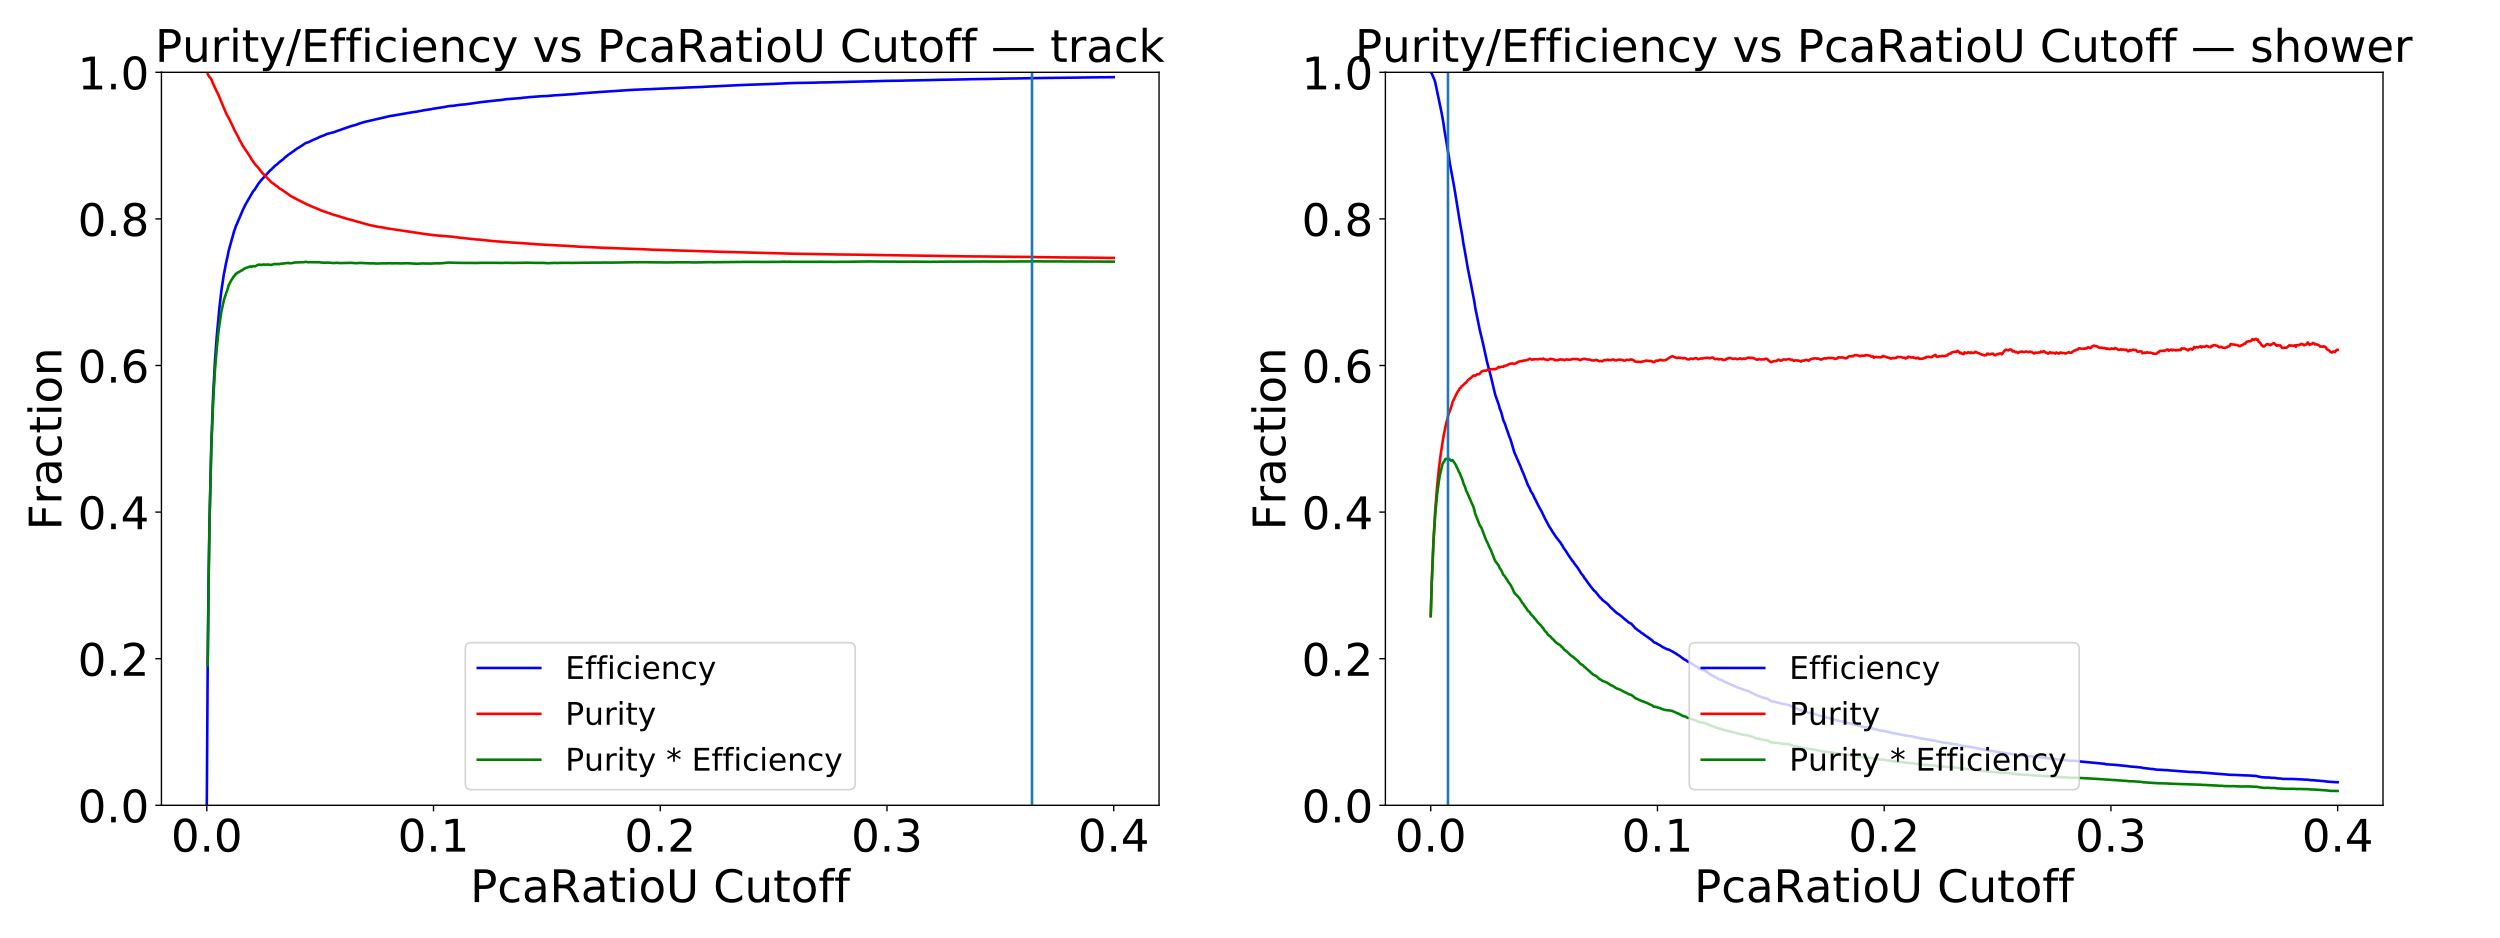 <?xml version="1.0" encoding="utf-8" standalone="no"?>
<!DOCTYPE svg PUBLIC "-//W3C//DTD SVG 1.1//EN"
  "http://www.w3.org/Graphics/SVG/1.1/DTD/svg11.dtd">
<!-- Created with matplotlib (https://matplotlib.org/) -->
<svg height="540pt" version="1.1" viewBox="0 0 1440 540" width="1440pt" xmlns="http://www.w3.org/2000/svg" xmlns:xlink="http://www.w3.org/1999/xlink">
 <defs>
  <style type="text/css">
*{stroke-linecap:butt;stroke-linejoin:round;}
  </style>
 </defs>
 <g id="figure_1">
  <g id="patch_1">
   <path d="M 0 540 
L 1440 540 
L 1440 0 
L 0 0 
z
" style="fill:#ffffff;"/>
  </g>
  <g id="axes_1">
   <g id="patch_2">
    <path d="M 92.99 463.84 
L 667.614 463.84 
L 667.614 41.64 
L 92.99 41.64 
z
" style="fill:#ffffff;"/>
   </g>
   <g id="matplotlib.axis_1">
    <g id="xtick_1">
     <g id="line2d_1">
      <defs>
       <path d="M 0 0 
L 0 3.5 
" id="m62afe52750" style="stroke:#000000;stroke-width:0.8;"/>
      </defs>
      <g>
       <use style="stroke:#000000;stroke-width:0.8;" x="119.109" xlink:href="#m62afe52750" y="463.84"/>
      </g>
     </g>
     <g id="text_1">
      <!-- 0.0 -->
      <defs>
       <path d="M 31.781 66.406 
Q 24.172 66.406 20.328 58.906 
Q 16.5 51.422 16.5 36.375 
Q 16.5 21.391 20.328 13.891 
Q 24.172 6.391 31.781 6.391 
Q 39.453 6.391 43.281 13.891 
Q 47.125 21.391 47.125 36.375 
Q 47.125 51.422 43.281 58.906 
Q 39.453 66.406 31.781 66.406 
z
M 31.781 74.219 
Q 44.047 74.219 50.516 64.516 
Q 56.984 54.828 56.984 36.375 
Q 56.984 17.969 50.516 8.266 
Q 44.047 -1.422 31.781 -1.422 
Q 19.531 -1.422 13.062 8.266 
Q 6.594 17.969 6.594 36.375 
Q 6.594 54.828 13.062 64.516 
Q 19.531 74.219 31.781 74.219 
z
" id="DejaVuSans-48"/>
       <path d="M 10.688 12.406 
L 21 12.406 
L 21 0 
L 10.688 0 
z
" id="DejaVuSans-46"/>
      </defs>
      <g transform="translate(98.499 490.535)scale(0.259 -0.259)">
       <use xlink:href="#DejaVuSans-48"/>
       <use x="63.623" xlink:href="#DejaVuSans-46"/>
       <use x="95.41" xlink:href="#DejaVuSans-48"/>
      </g>
     </g>
    </g>
    <g id="xtick_2">
     <g id="line2d_2">
      <g>
       <use style="stroke:#000000;stroke-width:0.8;" x="249.706" xlink:href="#m62afe52750" y="463.84"/>
      </g>
     </g>
     <g id="text_2">
      <!-- 0.1 -->
      <defs>
       <path d="M 12.406 8.297 
L 28.516 8.297 
L 28.516 63.922 
L 10.984 60.406 
L 10.984 69.391 
L 28.422 72.906 
L 38.281 72.906 
L 38.281 8.297 
L 54.391 8.297 
L 54.391 0 
L 12.406 0 
z
" id="DejaVuSans-49"/>
      </defs>
      <g transform="translate(229.095 490.535)scale(0.259 -0.259)">
       <use xlink:href="#DejaVuSans-48"/>
       <use x="63.623" xlink:href="#DejaVuSans-46"/>
       <use x="95.41" xlink:href="#DejaVuSans-49"/>
      </g>
     </g>
    </g>
    <g id="xtick_3">
     <g id="line2d_3">
      <g>
       <use style="stroke:#000000;stroke-width:0.8;" x="380.302" xlink:href="#m62afe52750" y="463.84"/>
      </g>
     </g>
     <g id="text_3">
      <!-- 0.2 -->
      <defs>
       <path d="M 19.188 8.297 
L 53.609 8.297 
L 53.609 0 
L 7.328 0 
L 7.328 8.297 
Q 12.938 14.109 22.625 23.891 
Q 32.328 33.688 34.812 36.531 
Q 39.547 41.844 41.422 45.531 
Q 43.312 49.219 43.312 52.781 
Q 43.312 58.594 39.234 62.25 
Q 35.156 65.922 28.609 65.922 
Q 23.969 65.922 18.812 64.312 
Q 13.672 62.703 7.812 59.422 
L 7.812 69.391 
Q 13.766 71.781 18.938 73 
Q 24.125 74.219 28.422 74.219 
Q 39.75 74.219 46.484 68.547 
Q 53.219 62.891 53.219 53.422 
Q 53.219 48.922 51.531 44.891 
Q 49.859 40.875 45.406 35.406 
Q 44.188 33.984 37.641 27.219 
Q 31.109 20.453 19.188 8.297 
z
" id="DejaVuSans-50"/>
      </defs>
      <g transform="translate(359.691 490.535)scale(0.259 -0.259)">
       <use xlink:href="#DejaVuSans-48"/>
       <use x="63.623" xlink:href="#DejaVuSans-46"/>
       <use x="95.41" xlink:href="#DejaVuSans-50"/>
      </g>
     </g>
    </g>
    <g id="xtick_4">
     <g id="line2d_4">
      <g>
       <use style="stroke:#000000;stroke-width:0.8;" x="510.898" xlink:href="#m62afe52750" y="463.84"/>
      </g>
     </g>
     <g id="text_4">
      <!-- 0.3 -->
      <defs>
       <path d="M 40.578 39.312 
Q 47.656 37.797 51.625 33 
Q 55.609 28.219 55.609 21.188 
Q 55.609 10.406 48.188 4.484 
Q 40.766 -1.422 27.094 -1.422 
Q 22.516 -1.422 17.656 -0.516 
Q 12.797 0.391 7.625 2.203 
L 7.625 11.719 
Q 11.719 9.328 16.594 8.109 
Q 21.484 6.891 26.812 6.891 
Q 36.078 6.891 40.938 10.547 
Q 45.797 14.203 45.797 21.188 
Q 45.797 27.641 41.281 31.266 
Q 36.766 34.906 28.719 34.906 
L 20.219 34.906 
L 20.219 43.016 
L 29.109 43.016 
Q 36.375 43.016 40.234 45.922 
Q 44.094 48.828 44.094 54.297 
Q 44.094 59.906 40.109 62.906 
Q 36.141 65.922 28.719 65.922 
Q 24.656 65.922 20.016 65.031 
Q 15.375 64.156 9.812 62.312 
L 9.812 71.094 
Q 15.438 72.656 20.344 73.438 
Q 25.25 74.219 29.594 74.219 
Q 40.828 74.219 47.359 69.109 
Q 53.906 64.016 53.906 55.328 
Q 53.906 49.266 50.438 45.094 
Q 46.969 40.922 40.578 39.312 
z
" id="DejaVuSans-51"/>
      </defs>
      <g transform="translate(490.288 490.535)scale(0.259 -0.259)">
       <use xlink:href="#DejaVuSans-48"/>
       <use x="63.623" xlink:href="#DejaVuSans-46"/>
       <use x="95.41" xlink:href="#DejaVuSans-51"/>
      </g>
     </g>
    </g>
    <g id="xtick_5">
     <g id="line2d_5">
      <g>
       <use style="stroke:#000000;stroke-width:0.8;" x="641.495" xlink:href="#m62afe52750" y="463.84"/>
      </g>
     </g>
     <g id="text_5">
      <!-- 0.4 -->
      <defs>
       <path d="M 37.797 64.312 
L 12.891 25.391 
L 37.797 25.391 
z
M 35.203 72.906 
L 47.609 72.906 
L 47.609 25.391 
L 58.016 25.391 
L 58.016 17.188 
L 47.609 17.188 
L 47.609 0 
L 37.797 0 
L 37.797 17.188 
L 4.891 17.188 
L 4.891 26.703 
z
" id="DejaVuSans-52"/>
      </defs>
      <g transform="translate(620.884 490.535)scale(0.259 -0.259)">
       <use xlink:href="#DejaVuSans-48"/>
       <use x="63.623" xlink:href="#DejaVuSans-46"/>
       <use x="95.41" xlink:href="#DejaVuSans-52"/>
      </g>
     </g>
    </g>
    <g id="text_6">
     <!-- PcaRatioU Cutoff -->
     <defs>
      <path d="M 19.672 64.797 
L 19.672 37.406 
L 32.078 37.406 
Q 38.969 37.406 42.719 40.969 
Q 46.484 44.531 46.484 51.125 
Q 46.484 57.672 42.719 61.234 
Q 38.969 64.797 32.078 64.797 
z
M 9.812 72.906 
L 32.078 72.906 
Q 44.344 72.906 50.609 67.359 
Q 56.891 61.812 56.891 51.125 
Q 56.891 40.328 50.609 34.812 
Q 44.344 29.297 32.078 29.297 
L 19.672 29.297 
L 19.672 0 
L 9.812 0 
z
" id="DejaVuSans-80"/>
      <path d="M 48.781 52.594 
L 48.781 44.188 
Q 44.969 46.297 41.141 47.344 
Q 37.312 48.391 33.406 48.391 
Q 24.656 48.391 19.812 42.844 
Q 14.984 37.312 14.984 27.297 
Q 14.984 17.281 19.812 11.734 
Q 24.656 6.203 33.406 6.203 
Q 37.312 6.203 41.141 7.25 
Q 44.969 8.297 48.781 10.406 
L 48.781 2.094 
Q 45.016 0.344 40.984 -0.531 
Q 36.969 -1.422 32.422 -1.422 
Q 20.062 -1.422 12.781 6.344 
Q 5.516 14.109 5.516 27.297 
Q 5.516 40.672 12.859 48.328 
Q 20.219 56 33.016 56 
Q 37.156 56 41.109 55.141 
Q 45.062 54.297 48.781 52.594 
z
" id="DejaVuSans-99"/>
      <path d="M 34.281 27.484 
Q 23.391 27.484 19.188 25 
Q 14.984 22.516 14.984 16.5 
Q 14.984 11.719 18.141 8.906 
Q 21.297 6.109 26.703 6.109 
Q 34.188 6.109 38.703 11.406 
Q 43.219 16.703 43.219 25.484 
L 43.219 27.484 
z
M 52.203 31.203 
L 52.203 0 
L 43.219 0 
L 43.219 8.297 
Q 40.141 3.328 35.547 0.953 
Q 30.953 -1.422 24.312 -1.422 
Q 15.922 -1.422 10.953 3.297 
Q 6 8.016 6 15.922 
Q 6 25.141 12.172 29.828 
Q 18.359 34.516 30.609 34.516 
L 43.219 34.516 
L 43.219 35.406 
Q 43.219 41.609 39.141 45 
Q 35.062 48.391 27.688 48.391 
Q 23 48.391 18.547 47.266 
Q 14.109 46.141 10.016 43.891 
L 10.016 52.203 
Q 14.938 54.109 19.578 55.047 
Q 24.219 56 28.609 56 
Q 40.484 56 46.344 49.844 
Q 52.203 43.703 52.203 31.203 
z
" id="DejaVuSans-97"/>
      <path d="M 44.391 34.188 
Q 47.562 33.109 50.562 29.594 
Q 53.562 26.078 56.594 19.922 
L 66.609 0 
L 56 0 
L 46.688 18.703 
Q 43.062 26.031 39.672 28.422 
Q 36.281 30.812 30.422 30.812 
L 19.672 30.812 
L 19.672 0 
L 9.812 0 
L 9.812 72.906 
L 32.078 72.906 
Q 44.578 72.906 50.734 67.672 
Q 56.891 62.453 56.891 51.906 
Q 56.891 45.016 53.688 40.469 
Q 50.484 35.938 44.391 34.188 
z
M 19.672 64.797 
L 19.672 38.922 
L 32.078 38.922 
Q 39.203 38.922 42.844 42.219 
Q 46.484 45.516 46.484 51.906 
Q 46.484 58.297 42.844 61.547 
Q 39.203 64.797 32.078 64.797 
z
" id="DejaVuSans-82"/>
      <path d="M 18.312 70.219 
L 18.312 54.688 
L 36.812 54.688 
L 36.812 47.703 
L 18.312 47.703 
L 18.312 18.016 
Q 18.312 11.328 20.141 9.422 
Q 21.969 7.516 27.594 7.516 
L 36.812 7.516 
L 36.812 0 
L 27.594 0 
Q 17.188 0 13.234 3.875 
Q 9.281 7.766 9.281 18.016 
L 9.281 47.703 
L 2.688 47.703 
L 2.688 54.688 
L 9.281 54.688 
L 9.281 70.219 
z
" id="DejaVuSans-116"/>
      <path d="M 9.422 54.688 
L 18.406 54.688 
L 18.406 0 
L 9.422 0 
z
M 9.422 75.984 
L 18.406 75.984 
L 18.406 64.594 
L 9.422 64.594 
z
" id="DejaVuSans-105"/>
      <path d="M 30.609 48.391 
Q 23.391 48.391 19.188 42.75 
Q 14.984 37.109 14.984 27.297 
Q 14.984 17.484 19.156 11.844 
Q 23.344 6.203 30.609 6.203 
Q 37.797 6.203 41.984 11.859 
Q 46.188 17.531 46.188 27.297 
Q 46.188 37.016 41.984 42.703 
Q 37.797 48.391 30.609 48.391 
z
M 30.609 56 
Q 42.328 56 49.016 48.375 
Q 55.719 40.766 55.719 27.297 
Q 55.719 13.875 49.016 6.219 
Q 42.328 -1.422 30.609 -1.422 
Q 18.844 -1.422 12.172 6.219 
Q 5.516 13.875 5.516 27.297 
Q 5.516 40.766 12.172 48.375 
Q 18.844 56 30.609 56 
z
" id="DejaVuSans-111"/>
      <path d="M 8.688 72.906 
L 18.609 72.906 
L 18.609 28.609 
Q 18.609 16.891 22.844 11.734 
Q 27.094 6.594 36.625 6.594 
Q 46.094 6.594 50.344 11.734 
Q 54.594 16.891 54.594 28.609 
L 54.594 72.906 
L 64.5 72.906 
L 64.5 27.391 
Q 64.5 13.141 57.438 5.859 
Q 50.391 -1.422 36.625 -1.422 
Q 22.797 -1.422 15.734 5.859 
Q 8.688 13.141 8.688 27.391 
z
" id="DejaVuSans-85"/>
      <path id="DejaVuSans-32"/>
      <path d="M 64.406 67.281 
L 64.406 56.891 
Q 59.422 61.531 53.781 63.812 
Q 48.141 66.109 41.797 66.109 
Q 29.297 66.109 22.656 58.469 
Q 16.016 50.828 16.016 36.375 
Q 16.016 21.969 22.656 14.328 
Q 29.297 6.688 41.797 6.688 
Q 48.141 6.688 53.781 8.984 
Q 59.422 11.281 64.406 15.922 
L 64.406 5.609 
Q 59.234 2.094 53.438 0.328 
Q 47.656 -1.422 41.219 -1.422 
Q 24.656 -1.422 15.125 8.703 
Q 5.609 18.844 5.609 36.375 
Q 5.609 53.953 15.125 64.078 
Q 24.656 74.219 41.219 74.219 
Q 47.75 74.219 53.531 72.484 
Q 59.328 70.75 64.406 67.281 
z
" id="DejaVuSans-67"/>
      <path d="M 8.5 21.578 
L 8.5 54.688 
L 17.484 54.688 
L 17.484 21.922 
Q 17.484 14.156 20.5 10.266 
Q 23.531 6.391 29.594 6.391 
Q 36.859 6.391 41.078 11.031 
Q 45.312 15.672 45.312 23.688 
L 45.312 54.688 
L 54.297 54.688 
L 54.297 0 
L 45.312 0 
L 45.312 8.406 
Q 42.047 3.422 37.719 1 
Q 33.406 -1.422 27.688 -1.422 
Q 18.266 -1.422 13.375 4.438 
Q 8.5 10.297 8.5 21.578 
z
M 31.109 56 
z
" id="DejaVuSans-117"/>
      <path d="M 37.109 75.984 
L 37.109 68.5 
L 28.516 68.5 
Q 23.688 68.5 21.797 66.547 
Q 19.922 64.594 19.922 59.516 
L 19.922 54.688 
L 34.719 54.688 
L 34.719 47.703 
L 19.922 47.703 
L 19.922 0 
L 10.891 0 
L 10.891 47.703 
L 2.297 47.703 
L 2.297 54.688 
L 10.891 54.688 
L 10.891 58.5 
Q 10.891 67.625 15.141 71.797 
Q 19.391 75.984 28.609 75.984 
z
" id="DejaVuSans-102"/>
     </defs>
     <g transform="translate(270.863 519.621)scale(0.259 -0.259)">
      <use xlink:href="#DejaVuSans-80"/>
      <use x="60.303" xlink:href="#DejaVuSans-99"/>
      <use x="115.283" xlink:href="#DejaVuSans-97"/>
      <use x="176.562" xlink:href="#DejaVuSans-82"/>
      <use x="246.014" xlink:href="#DejaVuSans-97"/>
      <use x="307.293" xlink:href="#DejaVuSans-116"/>
      <use x="346.502" xlink:href="#DejaVuSans-105"/>
      <use x="374.285" xlink:href="#DejaVuSans-111"/>
      <use x="435.467" xlink:href="#DejaVuSans-85"/>
      <use x="508.66" xlink:href="#DejaVuSans-32"/>
      <use x="540.447" xlink:href="#DejaVuSans-67"/>
      <use x="610.271" xlink:href="#DejaVuSans-117"/>
      <use x="673.65" xlink:href="#DejaVuSans-116"/>
      <use x="712.859" xlink:href="#DejaVuSans-111"/>
      <use x="774.041" xlink:href="#DejaVuSans-102"/>
      <use x="809.246" xlink:href="#DejaVuSans-102"/>
     </g>
    </g>
   </g>
   <g id="matplotlib.axis_2">
    <g id="ytick_1">
     <g id="line2d_6">
      <defs>
       <path d="M 0 0 
L -3.5 0 
" id="m0d9147f4b7" style="stroke:#000000;stroke-width:0.8;"/>
      </defs>
      <g>
       <use style="stroke:#000000;stroke-width:0.8;" x="92.99" xlink:href="#m0d9147f4b7" y="463.84"/>
      </g>
     </g>
     <g id="text_7">
      <!-- 0.0 -->
      <g transform="translate(44.769 473.688)scale(0.259 -0.259)">
       <use xlink:href="#DejaVuSans-48"/>
       <use x="63.623" xlink:href="#DejaVuSans-46"/>
       <use x="95.41" xlink:href="#DejaVuSans-48"/>
      </g>
     </g>
    </g>
    <g id="ytick_2">
     <g id="line2d_7">
      <g>
       <use style="stroke:#000000;stroke-width:0.8;" x="92.99" xlink:href="#m0d9147f4b7" y="379.4"/>
      </g>
     </g>
     <g id="text_8">
      <!-- 0.2 -->
      <g transform="translate(44.769 389.248)scale(0.259 -0.259)">
       <use xlink:href="#DejaVuSans-48"/>
       <use x="63.623" xlink:href="#DejaVuSans-46"/>
       <use x="95.41" xlink:href="#DejaVuSans-50"/>
      </g>
     </g>
    </g>
    <g id="ytick_3">
     <g id="line2d_8">
      <g>
       <use style="stroke:#000000;stroke-width:0.8;" x="92.99" xlink:href="#m0d9147f4b7" y="294.96"/>
      </g>
     </g>
     <g id="text_9">
      <!-- 0.4 -->
      <g transform="translate(44.769 304.808)scale(0.259 -0.259)">
       <use xlink:href="#DejaVuSans-48"/>
       <use x="63.623" xlink:href="#DejaVuSans-46"/>
       <use x="95.41" xlink:href="#DejaVuSans-52"/>
      </g>
     </g>
    </g>
    <g id="ytick_4">
     <g id="line2d_9">
      <g>
       <use style="stroke:#000000;stroke-width:0.8;" x="92.99" xlink:href="#m0d9147f4b7" y="210.52"/>
      </g>
     </g>
     <g id="text_10">
      <!-- 0.6 -->
      <defs>
       <path d="M 33.016 40.375 
Q 26.375 40.375 22.484 35.828 
Q 18.609 31.297 18.609 23.391 
Q 18.609 15.531 22.484 10.953 
Q 26.375 6.391 33.016 6.391 
Q 39.656 6.391 43.531 10.953 
Q 47.406 15.531 47.406 23.391 
Q 47.406 31.297 43.531 35.828 
Q 39.656 40.375 33.016 40.375 
z
M 52.594 71.297 
L 52.594 62.312 
Q 48.875 64.062 45.094 64.984 
Q 41.312 65.922 37.594 65.922 
Q 27.828 65.922 22.672 59.328 
Q 17.531 52.734 16.797 39.406 
Q 19.672 43.656 24.016 45.922 
Q 28.375 48.188 33.594 48.188 
Q 44.578 48.188 50.953 41.516 
Q 57.328 34.859 57.328 23.391 
Q 57.328 12.156 50.688 5.359 
Q 44.047 -1.422 33.016 -1.422 
Q 20.359 -1.422 13.672 8.266 
Q 6.984 17.969 6.984 36.375 
Q 6.984 53.656 15.188 63.938 
Q 23.391 74.219 37.203 74.219 
Q 40.922 74.219 44.703 73.484 
Q 48.484 72.75 52.594 71.297 
z
" id="DejaVuSans-54"/>
      </defs>
      <g transform="translate(44.769 220.368)scale(0.259 -0.259)">
       <use xlink:href="#DejaVuSans-48"/>
       <use x="63.623" xlink:href="#DejaVuSans-46"/>
       <use x="95.41" xlink:href="#DejaVuSans-54"/>
      </g>
     </g>
    </g>
    <g id="ytick_5">
     <g id="line2d_10">
      <g>
       <use style="stroke:#000000;stroke-width:0.8;" x="92.99" xlink:href="#m0d9147f4b7" y="126.08"/>
      </g>
     </g>
     <g id="text_11">
      <!-- 0.8 -->
      <defs>
       <path d="M 31.781 34.625 
Q 24.75 34.625 20.719 30.859 
Q 16.703 27.094 16.703 20.516 
Q 16.703 13.922 20.719 10.156 
Q 24.75 6.391 31.781 6.391 
Q 38.812 6.391 42.859 10.172 
Q 46.922 13.969 46.922 20.516 
Q 46.922 27.094 42.891 30.859 
Q 38.875 34.625 31.781 34.625 
z
M 21.922 38.812 
Q 15.578 40.375 12.031 44.719 
Q 8.5 49.078 8.5 55.328 
Q 8.5 64.062 14.719 69.141 
Q 20.953 74.219 31.781 74.219 
Q 42.672 74.219 48.875 69.141 
Q 55.078 64.062 55.078 55.328 
Q 55.078 49.078 51.531 44.719 
Q 48 40.375 41.703 38.812 
Q 48.828 37.156 52.797 32.312 
Q 56.781 27.484 56.781 20.516 
Q 56.781 9.906 50.312 4.234 
Q 43.844 -1.422 31.781 -1.422 
Q 19.734 -1.422 13.25 4.234 
Q 6.781 9.906 6.781 20.516 
Q 6.781 27.484 10.781 32.312 
Q 14.797 37.156 21.922 38.812 
z
M 18.312 54.391 
Q 18.312 48.734 21.844 45.562 
Q 25.391 42.391 31.781 42.391 
Q 38.141 42.391 41.719 45.562 
Q 45.312 48.734 45.312 54.391 
Q 45.312 60.062 41.719 63.234 
Q 38.141 66.406 31.781 66.406 
Q 25.391 66.406 21.844 63.234 
Q 18.312 60.062 18.312 54.391 
z
" id="DejaVuSans-56"/>
      </defs>
      <g transform="translate(44.769 135.928)scale(0.259 -0.259)">
       <use xlink:href="#DejaVuSans-48"/>
       <use x="63.623" xlink:href="#DejaVuSans-46"/>
       <use x="95.41" xlink:href="#DejaVuSans-56"/>
      </g>
     </g>
    </g>
    <g id="ytick_6">
     <g id="line2d_11">
      <g>
       <use style="stroke:#000000;stroke-width:0.8;" x="92.99" xlink:href="#m0d9147f4b7" y="41.64"/>
      </g>
     </g>
     <g id="text_12">
      <!-- 1.0 -->
      <g transform="translate(44.769 51.488)scale(0.259 -0.259)">
       <use xlink:href="#DejaVuSans-49"/>
       <use x="63.623" xlink:href="#DejaVuSans-46"/>
       <use x="95.41" xlink:href="#DejaVuSans-48"/>
      </g>
     </g>
    </g>
    <g id="text_13">
     <!-- Fraction -->
     <defs>
      <path d="M 9.812 72.906 
L 51.703 72.906 
L 51.703 64.594 
L 19.672 64.594 
L 19.672 43.109 
L 48.578 43.109 
L 48.578 34.812 
L 19.672 34.812 
L 19.672 0 
L 9.812 0 
z
" id="DejaVuSans-70"/>
      <path d="M 41.109 46.297 
Q 39.594 47.172 37.812 47.578 
Q 36.031 48 33.891 48 
Q 26.266 48 22.188 43.047 
Q 18.109 38.094 18.109 28.812 
L 18.109 0 
L 9.078 0 
L 9.078 54.688 
L 18.109 54.688 
L 18.109 46.188 
Q 20.953 51.172 25.484 53.578 
Q 30.031 56 36.531 56 
Q 37.453 56 38.578 55.875 
Q 39.703 55.766 41.062 55.516 
z
" id="DejaVuSans-114"/>
      <path d="M 54.891 33.016 
L 54.891 0 
L 45.906 0 
L 45.906 32.719 
Q 45.906 40.484 42.875 44.328 
Q 39.844 48.188 33.797 48.188 
Q 26.516 48.188 22.312 43.547 
Q 18.109 38.922 18.109 30.906 
L 18.109 0 
L 9.078 0 
L 9.078 54.688 
L 18.109 54.688 
L 18.109 46.188 
Q 21.344 51.125 25.703 53.562 
Q 30.078 56 35.797 56 
Q 45.219 56 50.047 50.172 
Q 54.891 44.344 54.891 33.016 
z
" id="DejaVuSans-110"/>
     </defs>
     <g transform="translate(35.379 305.4)rotate(-90)scale(0.259 -0.259)">
      <use xlink:href="#DejaVuSans-70"/>
      <use x="57.41" xlink:href="#DejaVuSans-114"/>
      <use x="98.523" xlink:href="#DejaVuSans-97"/>
      <use x="159.803" xlink:href="#DejaVuSans-99"/>
      <use x="214.783" xlink:href="#DejaVuSans-116"/>
      <use x="253.992" xlink:href="#DejaVuSans-105"/>
      <use x="281.775" xlink:href="#DejaVuSans-111"/>
      <use x="342.957" xlink:href="#DejaVuSans-110"/>
     </g>
    </g>
   </g>
   <g id="line2d_12">
    <path clip-path="url(#p62f528fe1c)" d="M 119.109 463.84 
L 119.632 383.031 
L 120.155 334.032 
L 120.678 299.762 
L 121.724 255.885 
L 122.77 227.641 
L 123.815 207.976 
L 124.861 193.605 
L 126.43 176.789 
L 127.476 167.743 
L 129.045 157.357 
L 129.567 154.96 
L 130.09 152.017 
L 131.136 147.439 
L 131.659 144.636 
L 134.797 133.364 
L 135.319 131.962 
L 135.842 130.219 
L 136.365 129.206 
L 137.411 126.715 
L 138.457 124.286 
L 140.026 120.596 
L 141.594 117.451 
L 145.778 110.258 
L 146.823 109.043 
L 148.915 105.696 
L 150.484 103.734 
L 152.575 101.492 
L 153.098 100.993 
L 154.144 99.717 
L 155.19 98.658 
L 155.713 98.051 
L 156.236 97.677 
L 158.327 95.544 
L 159.373 94.828 
L 161.465 92.912 
L 161.988 92.648 
L 162.511 92.118 
L 163.034 91.776 
L 164.079 90.764 
L 166.171 89.082 
L 167.74 88.023 
L 169.308 86.887 
L 170.877 85.735 
L 171.923 85.112 
L 173.492 84.115 
L 174.538 83.446 
L 176.106 82.387 
L 177.152 82.045 
L 177.675 81.92 
L 179.767 80.861 
L 182.381 79.725 
L 182.904 79.553 
L 183.95 78.946 
L 187.087 77.778 
L 188.133 77.218 
L 192.316 76.143 
L 194.408 75.365 
L 202.252 72.64 
L 205.389 71.799 
L 206.435 71.317 
L 210.095 70.227 
L 224.737 66.817 
L 225.783 66.677 
L 238.332 64.528 
L 239.901 64.357 
L 240.947 64.123 
L 245.13 63.36 
L 248.268 62.893 
L 249.313 62.66 
L 250.882 62.411 
L 251.928 62.239 
L 255.065 61.788 
L 258.726 61.103 
L 261.34 60.9 
L 263.432 60.558 
L 266.046 60.262 
L 267.615 60.153 
L 278.073 58.705 
L 286.44 57.786 
L 288.532 57.615 
L 291.669 57.132 
L 293.761 56.992 
L 295.329 56.852 
L 300.036 56.494 
L 301.604 56.26 
L 303.173 56.136 
L 304.742 55.965 
L 311.017 55.482 
L 313.108 55.373 
L 315.2 55.295 
L 319.383 54.906 
L 323.566 54.672 
L 332.456 54.049 
L 332.979 53.909 
L 335.593 53.738 
L 343.437 53.146 
L 346.051 52.959 
L 362.785 51.854 
L 365.922 51.683 
L 371.674 51.434 
L 374.811 51.34 
L 377.426 51.2 
L 386.838 50.811 
L 392.067 50.593 
L 393.636 50.531 
L 394.682 50.453 
L 404.094 50.095 
L 405.663 49.986 
L 412.461 49.69 
L 415.075 49.565 
L 425.011 49.067 
L 427.625 48.958 
L 445.927 48.304 
L 454.816 47.884 
L 459 47.775 
L 465.797 47.681 
L 469.981 47.588 
L 472.072 47.51 
L 478.87 47.401 
L 480.439 47.354 
L 485.145 47.245 
L 488.805 47.136 
L 511.813 46.56 
L 519.134 46.467 
L 522.272 46.389 
L 533.775 46.155 
L 538.482 46.046 
L 541.619 45.968 
L 550.509 45.813 
L 555.738 45.719 
L 558.875 45.626 
L 566.196 45.517 
L 574.562 45.377 
L 579.269 45.283 
L 580.837 45.237 
L 588.681 45.128 
L 597.57 44.972 
L 605.414 44.863 
L 610.643 44.816 
L 620.055 44.707 
L 627.899 44.583 
L 640.449 44.474 
L 641.495 44.458 
L 641.495 44.458 
" style="fill:none;stroke:#0000ff;stroke-linecap:square;stroke-width:1.5;"/>
   </g>
   <g id="line2d_13">
    <path clip-path="url(#p62f528fe1c)" d="M 119.632 42.695 
L 120.678 44.386 
L 121.201 44.901 
L 121.724 45.741 
L 123.293 49.479 
L 125.907 54.797 
L 129.045 62.479 
L 129.567 63.515 
L 130.09 64.944 
L 131.136 66.952 
L 132.182 68.852 
L 133.228 70.968 
L 135.319 75.475 
L 137.411 79.292 
L 137.934 80.551 
L 138.98 82.314 
L 139.503 83.437 
L 144.209 90.482 
L 144.732 91.558 
L 146.823 94.468 
L 147.869 95.673 
L 148.392 96.161 
L 151.007 99.514 
L 154.667 103.287 
L 156.236 104.956 
L 158.327 106.342 
L 158.85 106.895 
L 159.896 107.552 
L 160.942 108.537 
L 161.988 109.068 
L 163.034 109.794 
L 166.171 111.924 
L 167.217 112.81 
L 171.4 114.992 
L 177.152 117.918 
L 178.198 118.264 
L 178.721 118.575 
L 179.767 119.012 
L 183.95 120.694 
L 184.473 121.035 
L 191.794 123.6 
L 194.931 124.454 
L 195.977 124.861 
L 198.591 125.624 
L 200.16 126.115 
L 203.82 127.063 
L 206.435 127.866 
L 206.958 127.952 
L 208.004 128.276 
L 212.71 129.589 
L 215.324 130.112 
L 216.37 130.393 
L 221.076 131.137 
L 222.645 131.491 
L 245.13 134.857 
L 246.176 134.981 
L 249.836 135.447 
L 251.928 135.656 
L 260.294 136.322 
L 261.863 136.515 
L 265.001 136.938 
L 269.184 137.369 
L 274.413 137.93 
L 276.505 138.051 
L 283.302 138.805 
L 285.917 139.015 
L 291.146 139.411 
L 294.284 139.667 
L 301.604 140.107 
L 303.173 140.226 
L 309.971 140.755 
L 321.998 141.391 
L 326.181 141.585 
L 333.502 142.091 
L 338.731 142.298 
L 346.574 142.681 
L 350.235 142.823 
L 371.674 143.617 
L 373.766 143.707 
L 374.811 143.783 
L 382.132 144.024 
L 406.186 144.765 
L 409.846 144.827 
L 411.415 144.936 
L 414.552 145.018 
L 450.11 145.946 
L 455.862 146.12 
L 471.027 146.368 
L 476.256 146.463 
L 482.53 146.579 
L 492.466 146.672 
L 495.603 146.746 
L 501.355 146.799 
L 505.538 146.888 
L 557.829 147.676 
L 564.104 147.711 
L 582.406 147.916 
L 595.479 148.015 
L 598.093 148.129 
L 601.754 148.146 
L 608.551 148.234 
L 611.689 148.283 
L 627.899 148.388 
L 634.174 148.49 
L 641.495 148.583 
L 641.495 148.583 
" style="fill:none;stroke:#ff0000;stroke-linecap:square;stroke-width:1.5;"/>
   </g>
   <g id="line2d_14">
    <path clip-path="url(#p62f528fe1c)" d="M 119.632 383.233 
L 120.155 334.636 
L 120.678 300.829 
L 121.724 257.905 
L 122.77 231.35 
L 123.815 213.342 
L 124.861 200.626 
L 125.907 190.426 
L 127.476 179.71 
L 129.045 172.485 
L 131.136 166.408 
L 131.659 164.412 
L 133.228 161.449 
L 134.797 159 
L 135.319 158.559 
L 135.842 157.681 
L 136.365 157.552 
L 136.888 156.981 
L 137.934 156.541 
L 138.98 155.803 
L 139.503 155.755 
L 140.026 155.205 
L 141.071 154.558 
L 142.117 154.206 
L 144.209 153.447 
L 144.732 153.696 
L 145.255 153.543 
L 145.778 153.257 
L 146.823 153.437 
L 147.346 153.23 
L 148.392 152.568 
L 149.961 152.411 
L 150.484 152.586 
L 151.007 152.586 
L 152.052 152.29 
L 152.575 152.526 
L 153.098 152.508 
L 153.621 152.318 
L 156.236 152.589 
L 158.327 151.985 
L 158.85 152.205 
L 159.896 152.042 
L 160.942 152.131 
L 161.465 151.879 
L 161.988 151.929 
L 165.648 151.481 
L 166.171 151.468 
L 166.694 151.63 
L 167.74 151.604 
L 169.308 151.326 
L 169.831 151.19 
L 171.923 151.16 
L 172.446 151.057 
L 173.492 151.083 
L 175.06 151.027 
L 176.106 150.799 
L 177.675 151.079 
L 178.198 150.992 
L 179.767 151.045 
L 182.381 151.055 
L 183.427 151.094 
L 183.95 151.015 
L 184.996 151.233 
L 187.087 151.313 
L 188.656 151.254 
L 189.702 151.305 
L 192.316 151.525 
L 193.885 151.35 
L 194.408 151.442 
L 195.454 151.46 
L 195.977 151.551 
L 198.591 151.455 
L 199.637 151.475 
L 200.683 151.411 
L 202.775 151.409 
L 205.389 151.628 
L 206.435 151.482 
L 207.481 151.439 
L 213.233 151.698 
L 214.801 151.667 
L 216.893 151.8 
L 218.462 151.757 
L 219.508 151.684 
L 223.168 151.679 
L 224.214 151.599 
L 226.305 151.726 
L 227.351 151.622 
L 229.966 151.702 
L 231.012 151.745 
L 232.58 151.657 
L 233.626 151.665 
L 234.672 151.607 
L 239.901 151.915 
L 243.561 151.744 
L 248.268 151.828 
L 249.313 151.719 
L 249.836 151.76 
L 251.405 151.618 
L 252.974 151.692 
L 255.065 151.568 
L 258.203 151.224 
L 262.909 151.392 
L 270.753 151.454 
L 272.321 151.418 
L 273.367 151.506 
L 277.55 151.37 
L 290.1 151.425 
L 291.146 151.351 
L 295.852 151.444 
L 299.513 151.382 
L 300.558 151.377 
L 303.696 151.312 
L 308.925 151.431 
L 313.108 151.41 
L 315.2 151.609 
L 319.906 151.427 
L 320.952 151.485 
L 323.566 151.403 
L 327.227 151.392 
L 328.795 151.44 
L 338.731 151.298 
L 342.391 151.289 
L 347.097 151.254 
L 349.189 151.235 
L 351.803 151.277 
L 365.399 151.053 
L 366.968 151.069 
L 370.628 151.033 
L 378.472 151.122 
L 383.701 151.16 
L 385.27 151.147 
L 388.93 151.102 
L 396.774 151.088 
L 398.865 151.145 
L 400.434 151.158 
L 404.094 151.107 
L 405.663 151.057 
L 409.323 150.983 
L 410.369 151.03 
L 412.461 151.028 
L 429.194 150.855 
L 432.331 150.853 
L 433.9 150.857 
L 439.652 150.882 
L 448.541 150.858 
L 451.156 150.747 
L 457.954 150.821 
L 461.091 150.81 
L 464.752 150.801 
L 469.981 150.822 
L 472.072 150.776 
L 480.962 150.85 
L 483.053 150.826 
L 489.328 150.771 
L 494.034 150.698 
L 500.309 150.631 
L 502.924 150.632 
L 508.153 150.699 
L 512.336 150.693 
L 521.226 150.755 
L 523.84 150.717 
L 535.867 150.807 
L 541.619 150.743 
L 545.802 150.708 
L 549.463 150.722 
L 566.719 150.637 
L 573.517 150.657 
L 577.177 150.66 
L 596.002 150.551 
L 604.368 150.579 
L 635.743 150.685 
L 641.495 150.687 
L 641.495 150.687 
" style="fill:none;stroke:#008000;stroke-linecap:square;stroke-width:1.5;"/>
   </g>
   <g id="line2d_15">
    <path clip-path="url(#p62f528fe1c)" d="M 594.433 463.84 
L 594.433 41.64 
" style="fill:none;stroke:#1f77b4;stroke-linecap:square;stroke-width:1.5;"/>
   </g>
   <g id="patch_3">
    <path d="M 92.99 463.84 
L 92.99 41.64 
" style="fill:none;stroke:#000000;stroke-linecap:square;stroke-linejoin:miter;stroke-width:0.8;"/>
   </g>
   <g id="patch_4">
    <path d="M 667.614 463.84 
L 667.614 41.64 
" style="fill:none;stroke:#000000;stroke-linecap:square;stroke-linejoin:miter;stroke-width:0.8;"/>
   </g>
   <g id="patch_5">
    <path d="M 92.99 463.84 
L 667.614 463.84 
" style="fill:none;stroke:#000000;stroke-linecap:square;stroke-linejoin:miter;stroke-width:0.8;"/>
   </g>
   <g id="patch_6">
    <path d="M 92.99 41.64 
L 667.614 41.64 
" style="fill:none;stroke:#000000;stroke-linecap:square;stroke-linejoin:miter;stroke-width:0.8;"/>
   </g>
   <g id="text_14">
    <!-- Purity/Efficiency vs PcaRatioU Cutoff — track -->
    <defs>
     <path d="M 32.172 -5.078 
Q 28.375 -14.844 24.75 -17.812 
Q 21.141 -20.797 15.094 -20.797 
L 7.906 -20.797 
L 7.906 -13.281 
L 13.188 -13.281 
Q 16.891 -13.281 18.938 -11.516 
Q 21 -9.766 23.484 -3.219 
L 25.094 0.875 
L 2.984 54.688 
L 12.5 54.688 
L 29.594 11.922 
L 46.688 54.688 
L 56.203 54.688 
z
" id="DejaVuSans-121"/>
     <path d="M 25.391 72.906 
L 33.688 72.906 
L 8.297 -9.281 
L 0 -9.281 
z
" id="DejaVuSans-47"/>
     <path d="M 9.812 72.906 
L 55.906 72.906 
L 55.906 64.594 
L 19.672 64.594 
L 19.672 43.016 
L 54.391 43.016 
L 54.391 34.719 
L 19.672 34.719 
L 19.672 8.297 
L 56.781 8.297 
L 56.781 0 
L 9.812 0 
z
" id="DejaVuSans-69"/>
     <path d="M 56.203 29.594 
L 56.203 25.203 
L 14.891 25.203 
Q 15.484 15.922 20.484 11.062 
Q 25.484 6.203 34.422 6.203 
Q 39.594 6.203 44.453 7.469 
Q 49.312 8.734 54.109 11.281 
L 54.109 2.781 
Q 49.266 0.734 44.188 -0.344 
Q 39.109 -1.422 33.891 -1.422 
Q 20.797 -1.422 13.156 6.188 
Q 5.516 13.812 5.516 26.812 
Q 5.516 40.234 12.766 48.109 
Q 20.016 56 32.328 56 
Q 43.359 56 49.781 48.891 
Q 56.203 41.797 56.203 29.594 
z
M 47.219 32.234 
Q 47.125 39.594 43.094 43.984 
Q 39.062 48.391 32.422 48.391 
Q 24.906 48.391 20.391 44.141 
Q 15.875 39.891 15.188 32.172 
z
" id="DejaVuSans-101"/>
     <path d="M 2.984 54.688 
L 12.5 54.688 
L 29.594 8.797 
L 46.688 54.688 
L 56.203 54.688 
L 35.688 0 
L 23.484 0 
z
" id="DejaVuSans-118"/>
     <path d="M 44.281 53.078 
L 44.281 44.578 
Q 40.484 46.531 36.375 47.5 
Q 32.281 48.484 27.875 48.484 
Q 21.188 48.484 17.844 46.438 
Q 14.5 44.391 14.5 40.281 
Q 14.5 37.156 16.891 35.375 
Q 19.281 33.594 26.516 31.984 
L 29.594 31.297 
Q 39.156 29.25 43.188 25.516 
Q 47.219 21.781 47.219 15.094 
Q 47.219 7.469 41.188 3.016 
Q 35.156 -1.422 24.609 -1.422 
Q 20.219 -1.422 15.453 -0.562 
Q 10.688 0.297 5.422 2 
L 5.422 11.281 
Q 10.406 8.688 15.234 7.391 
Q 20.062 6.109 24.812 6.109 
Q 31.156 6.109 34.562 8.281 
Q 37.984 10.453 37.984 14.406 
Q 37.984 18.062 35.516 20.016 
Q 33.062 21.969 24.703 23.781 
L 21.578 24.516 
Q 13.234 26.266 9.516 29.906 
Q 5.812 33.547 5.812 39.891 
Q 5.812 47.609 11.281 51.797 
Q 16.75 56 26.812 56 
Q 31.781 56 36.172 55.266 
Q 40.578 54.547 44.281 53.078 
z
" id="DejaVuSans-115"/>
     <path d="M 4.891 30.906 
L 95.125 30.906 
L 95.125 23.875 
L 4.891 23.875 
z
" id="DejaVuSans-8212"/>
     <path d="M 9.078 75.984 
L 18.109 75.984 
L 18.109 31.109 
L 44.922 54.688 
L 56.391 54.688 
L 27.391 29.109 
L 57.625 0 
L 45.906 0 
L 18.109 26.703 
L 18.109 0 
L 9.078 0 
z
" id="DejaVuSans-107"/>
    </defs>
    <g transform="translate(89.328 35.64)scale(0.259 -0.259)">
     <use xlink:href="#DejaVuSans-80"/>
     <use x="60.287" xlink:href="#DejaVuSans-117"/>
     <use x="123.666" xlink:href="#DejaVuSans-114"/>
     <use x="164.779" xlink:href="#DejaVuSans-105"/>
     <use x="192.562" xlink:href="#DejaVuSans-116"/>
     <use x="231.771" xlink:href="#DejaVuSans-121"/>
     <use x="290.951" xlink:href="#DejaVuSans-47"/>
     <use x="324.643" xlink:href="#DejaVuSans-69"/>
     <use x="387.826" xlink:href="#DejaVuSans-102"/>
     <use x="423.031" xlink:href="#DejaVuSans-102"/>
     <use x="458.236" xlink:href="#DejaVuSans-105"/>
     <use x="486.02" xlink:href="#DejaVuSans-99"/>
     <use x="541" xlink:href="#DejaVuSans-105"/>
     <use x="568.783" xlink:href="#DejaVuSans-101"/>
     <use x="630.307" xlink:href="#DejaVuSans-110"/>
     <use x="693.686" xlink:href="#DejaVuSans-99"/>
     <use x="748.666" xlink:href="#DejaVuSans-121"/>
     <use x="807.846" xlink:href="#DejaVuSans-32"/>
     <use x="839.633" xlink:href="#DejaVuSans-118"/>
     <use x="898.812" xlink:href="#DejaVuSans-115"/>
     <use x="950.912" xlink:href="#DejaVuSans-32"/>
     <use x="982.699" xlink:href="#DejaVuSans-80"/>
     <use x="1043.002" xlink:href="#DejaVuSans-99"/>
     <use x="1097.982" xlink:href="#DejaVuSans-97"/>
     <use x="1159.262" xlink:href="#DejaVuSans-82"/>
     <use x="1228.713" xlink:href="#DejaVuSans-97"/>
     <use x="1289.992" xlink:href="#DejaVuSans-116"/>
     <use x="1329.201" xlink:href="#DejaVuSans-105"/>
     <use x="1356.984" xlink:href="#DejaVuSans-111"/>
     <use x="1418.166" xlink:href="#DejaVuSans-85"/>
     <use x="1491.359" xlink:href="#DejaVuSans-32"/>
     <use x="1523.146" xlink:href="#DejaVuSans-67"/>
     <use x="1592.971" xlink:href="#DejaVuSans-117"/>
     <use x="1656.35" xlink:href="#DejaVuSans-116"/>
     <use x="1695.559" xlink:href="#DejaVuSans-111"/>
     <use x="1756.74" xlink:href="#DejaVuSans-102"/>
     <use x="1791.945" xlink:href="#DejaVuSans-102"/>
     <use x="1827.15" xlink:href="#DejaVuSans-32"/>
     <use x="1858.938" xlink:href="#DejaVuSans-8212"/>
     <use x="1958.938" xlink:href="#DejaVuSans-32"/>
     <use x="1990.725" xlink:href="#DejaVuSans-116"/>
     <use x="2029.934" xlink:href="#DejaVuSans-114"/>
     <use x="2071.047" xlink:href="#DejaVuSans-97"/>
     <use x="2132.326" xlink:href="#DejaVuSans-99"/>
     <use x="2187.307" xlink:href="#DejaVuSans-107"/>
    </g>
   </g>
   <g id="legend_1">
    <g id="patch_7">
     <path d="M 271.607 454.84 
L 488.997 454.84 
Q 492.597 454.84 492.597 451.24 
L 492.597 373.778 
Q 492.597 370.178 488.997 370.178 
L 271.607 370.178 
Q 268.007 370.178 268.007 373.778 
L 268.007 451.24 
Q 268.007 454.84 271.607 454.84 
z
" style="fill:#ffffff;opacity:0.8;stroke:#cccccc;stroke-linejoin:miter;"/>
    </g>
    <g id="line2d_16">
     <path d="M 275.207 384.755 
L 311.207 384.755 
" style="fill:none;stroke:#0000ff;stroke-linecap:square;stroke-width:1.5;"/>
    </g>
    <g id="line2d_17"/>
    <g id="text_15">
     <!-- Efficiency -->
     <g transform="translate(325.607 391.055)scale(0.18 -0.18)">
      <use xlink:href="#DejaVuSans-69"/>
      <use x="63.184" xlink:href="#DejaVuSans-102"/>
      <use x="98.389" xlink:href="#DejaVuSans-102"/>
      <use x="133.594" xlink:href="#DejaVuSans-105"/>
      <use x="161.377" xlink:href="#DejaVuSans-99"/>
      <use x="216.357" xlink:href="#DejaVuSans-105"/>
      <use x="244.141" xlink:href="#DejaVuSans-101"/>
      <use x="305.664" xlink:href="#DejaVuSans-110"/>
      <use x="369.043" xlink:href="#DejaVuSans-99"/>
      <use x="424.023" xlink:href="#DejaVuSans-121"/>
     </g>
    </g>
    <g id="line2d_18">
     <path d="M 275.207 411.176 
L 311.207 411.176 
" style="fill:none;stroke:#ff0000;stroke-linecap:square;stroke-width:1.5;"/>
    </g>
    <g id="line2d_19"/>
    <g id="text_16">
     <!-- Purity -->
     <g transform="translate(325.607 417.476)scale(0.18 -0.18)">
      <use xlink:href="#DejaVuSans-80"/>
      <use x="60.287" xlink:href="#DejaVuSans-117"/>
      <use x="123.666" xlink:href="#DejaVuSans-114"/>
      <use x="164.779" xlink:href="#DejaVuSans-105"/>
      <use x="192.562" xlink:href="#DejaVuSans-116"/>
      <use x="231.771" xlink:href="#DejaVuSans-121"/>
     </g>
    </g>
    <g id="line2d_20">
     <path d="M 275.207 437.597 
L 311.207 437.597 
" style="fill:none;stroke:#008000;stroke-linecap:square;stroke-width:1.5;"/>
    </g>
    <g id="line2d_21"/>
    <g id="text_17">
     <!-- Purity * Efficiency -->
     <defs>
      <path d="M 47.016 60.891 
L 29.5 51.422 
L 47.016 41.891 
L 44.188 37.109 
L 27.781 47.016 
L 27.781 28.609 
L 22.219 28.609 
L 22.219 47.016 
L 5.812 37.109 
L 2.984 41.891 
L 20.516 51.422 
L 2.984 60.891 
L 5.812 65.719 
L 22.219 55.812 
L 22.219 74.219 
L 27.781 74.219 
L 27.781 55.812 
L 44.188 65.719 
z
" id="DejaVuSans-42"/>
     </defs>
     <g transform="translate(325.607 443.897)scale(0.18 -0.18)">
      <use xlink:href="#DejaVuSans-80"/>
      <use x="60.287" xlink:href="#DejaVuSans-117"/>
      <use x="123.666" xlink:href="#DejaVuSans-114"/>
      <use x="164.779" xlink:href="#DejaVuSans-105"/>
      <use x="192.562" xlink:href="#DejaVuSans-116"/>
      <use x="231.771" xlink:href="#DejaVuSans-121"/>
      <use x="290.951" xlink:href="#DejaVuSans-32"/>
      <use x="322.738" xlink:href="#DejaVuSans-42"/>
      <use x="372.738" xlink:href="#DejaVuSans-32"/>
      <use x="404.525" xlink:href="#DejaVuSans-69"/>
      <use x="467.709" xlink:href="#DejaVuSans-102"/>
      <use x="502.914" xlink:href="#DejaVuSans-102"/>
      <use x="538.119" xlink:href="#DejaVuSans-105"/>
      <use x="565.902" xlink:href="#DejaVuSans-99"/>
      <use x="620.883" xlink:href="#DejaVuSans-105"/>
      <use x="648.666" xlink:href="#DejaVuSans-101"/>
      <use x="710.189" xlink:href="#DejaVuSans-110"/>
      <use x="773.568" xlink:href="#DejaVuSans-99"/>
      <use x="828.549" xlink:href="#DejaVuSans-121"/>
     </g>
    </g>
   </g>
  </g>
  <g id="axes_2">
   <g id="patch_8">
    <path d="M 797.982 463.84 
L 1372.606 463.84 
L 1372.606 41.64 
L 797.982 41.64 
z
" style="fill:#ffffff;"/>
   </g>
   <g id="matplotlib.axis_3">
    <g id="xtick_6">
     <g id="line2d_22">
      <g>
       <use style="stroke:#000000;stroke-width:0.8;" x="824.102" xlink:href="#m62afe52750" y="463.84"/>
      </g>
     </g>
     <g id="text_18">
      <!-- 0.0 -->
      <g transform="translate(803.491 490.535)scale(0.259 -0.259)">
       <use xlink:href="#DejaVuSans-48"/>
       <use x="63.623" xlink:href="#DejaVuSans-46"/>
       <use x="95.41" xlink:href="#DejaVuSans-48"/>
      </g>
     </g>
    </g>
    <g id="xtick_7">
     <g id="line2d_23">
      <g>
       <use style="stroke:#000000;stroke-width:0.8;" x="954.698" xlink:href="#m62afe52750" y="463.84"/>
      </g>
     </g>
     <g id="text_19">
      <!-- 0.1 -->
      <g transform="translate(934.088 490.535)scale(0.259 -0.259)">
       <use xlink:href="#DejaVuSans-48"/>
       <use x="63.623" xlink:href="#DejaVuSans-46"/>
       <use x="95.41" xlink:href="#DejaVuSans-49"/>
      </g>
     </g>
    </g>
    <g id="xtick_8">
     <g id="line2d_24">
      <g>
       <use style="stroke:#000000;stroke-width:0.8;" x="1085.294" xlink:href="#m62afe52750" y="463.84"/>
      </g>
     </g>
     <g id="text_20">
      <!-- 0.2 -->
      <g transform="translate(1064.684 490.535)scale(0.259 -0.259)">
       <use xlink:href="#DejaVuSans-48"/>
       <use x="63.623" xlink:href="#DejaVuSans-46"/>
       <use x="95.41" xlink:href="#DejaVuSans-50"/>
      </g>
     </g>
    </g>
    <g id="xtick_9">
     <g id="line2d_25">
      <g>
       <use style="stroke:#000000;stroke-width:0.8;" x="1215.891" xlink:href="#m62afe52750" y="463.84"/>
      </g>
     </g>
     <g id="text_21">
      <!-- 0.3 -->
      <g transform="translate(1195.28 490.535)scale(0.259 -0.259)">
       <use xlink:href="#DejaVuSans-48"/>
       <use x="63.623" xlink:href="#DejaVuSans-46"/>
       <use x="95.41" xlink:href="#DejaVuSans-51"/>
      </g>
     </g>
    </g>
    <g id="xtick_10">
     <g id="line2d_26">
      <g>
       <use style="stroke:#000000;stroke-width:0.8;" x="1346.487" xlink:href="#m62afe52750" y="463.84"/>
      </g>
     </g>
     <g id="text_22">
      <!-- 0.4 -->
      <g transform="translate(1325.877 490.535)scale(0.259 -0.259)">
       <use xlink:href="#DejaVuSans-48"/>
       <use x="63.623" xlink:href="#DejaVuSans-46"/>
       <use x="95.41" xlink:href="#DejaVuSans-52"/>
      </g>
     </g>
    </g>
    <g id="text_23">
     <!-- PcaRatioU Cutoff -->
     <g transform="translate(975.855 519.621)scale(0.259 -0.259)">
      <use xlink:href="#DejaVuSans-80"/>
      <use x="60.303" xlink:href="#DejaVuSans-99"/>
      <use x="115.283" xlink:href="#DejaVuSans-97"/>
      <use x="176.562" xlink:href="#DejaVuSans-82"/>
      <use x="246.014" xlink:href="#DejaVuSans-97"/>
      <use x="307.293" xlink:href="#DejaVuSans-116"/>
      <use x="346.502" xlink:href="#DejaVuSans-105"/>
      <use x="374.285" xlink:href="#DejaVuSans-111"/>
      <use x="435.467" xlink:href="#DejaVuSans-85"/>
      <use x="508.66" xlink:href="#DejaVuSans-32"/>
      <use x="540.447" xlink:href="#DejaVuSans-67"/>
      <use x="610.271" xlink:href="#DejaVuSans-117"/>
      <use x="673.65" xlink:href="#DejaVuSans-116"/>
      <use x="712.859" xlink:href="#DejaVuSans-111"/>
      <use x="774.041" xlink:href="#DejaVuSans-102"/>
      <use x="809.246" xlink:href="#DejaVuSans-102"/>
     </g>
    </g>
   </g>
   <g id="matplotlib.axis_4">
    <g id="ytick_7">
     <g id="line2d_27">
      <g>
       <use style="stroke:#000000;stroke-width:0.8;" x="797.982" xlink:href="#m0d9147f4b7" y="463.84"/>
      </g>
     </g>
     <g id="text_24">
      <!-- 0.0 -->
      <g transform="translate(749.762 473.688)scale(0.259 -0.259)">
       <use xlink:href="#DejaVuSans-48"/>
       <use x="63.623" xlink:href="#DejaVuSans-46"/>
       <use x="95.41" xlink:href="#DejaVuSans-48"/>
      </g>
     </g>
    </g>
    <g id="ytick_8">
     <g id="line2d_28">
      <g>
       <use style="stroke:#000000;stroke-width:0.8;" x="797.982" xlink:href="#m0d9147f4b7" y="379.4"/>
      </g>
     </g>
     <g id="text_25">
      <!-- 0.2 -->
      <g transform="translate(749.762 389.248)scale(0.259 -0.259)">
       <use xlink:href="#DejaVuSans-48"/>
       <use x="63.623" xlink:href="#DejaVuSans-46"/>
       <use x="95.41" xlink:href="#DejaVuSans-50"/>
      </g>
     </g>
    </g>
    <g id="ytick_9">
     <g id="line2d_29">
      <g>
       <use style="stroke:#000000;stroke-width:0.8;" x="797.982" xlink:href="#m0d9147f4b7" y="294.96"/>
      </g>
     </g>
     <g id="text_26">
      <!-- 0.4 -->
      <g transform="translate(749.762 304.808)scale(0.259 -0.259)">
       <use xlink:href="#DejaVuSans-48"/>
       <use x="63.623" xlink:href="#DejaVuSans-46"/>
       <use x="95.41" xlink:href="#DejaVuSans-52"/>
      </g>
     </g>
    </g>
    <g id="ytick_10">
     <g id="line2d_30">
      <g>
       <use style="stroke:#000000;stroke-width:0.8;" x="797.982" xlink:href="#m0d9147f4b7" y="210.52"/>
      </g>
     </g>
     <g id="text_27">
      <!-- 0.6 -->
      <g transform="translate(749.762 220.368)scale(0.259 -0.259)">
       <use xlink:href="#DejaVuSans-48"/>
       <use x="63.623" xlink:href="#DejaVuSans-46"/>
       <use x="95.41" xlink:href="#DejaVuSans-54"/>
      </g>
     </g>
    </g>
    <g id="ytick_11">
     <g id="line2d_31">
      <g>
       <use style="stroke:#000000;stroke-width:0.8;" x="797.982" xlink:href="#m0d9147f4b7" y="126.08"/>
      </g>
     </g>
     <g id="text_28">
      <!-- 0.8 -->
      <g transform="translate(749.762 135.928)scale(0.259 -0.259)">
       <use xlink:href="#DejaVuSans-48"/>
       <use x="63.623" xlink:href="#DejaVuSans-46"/>
       <use x="95.41" xlink:href="#DejaVuSans-56"/>
      </g>
     </g>
    </g>
    <g id="ytick_12">
     <g id="line2d_32">
      <g>
       <use style="stroke:#000000;stroke-width:0.8;" x="797.982" xlink:href="#m0d9147f4b7" y="41.64"/>
      </g>
     </g>
     <g id="text_29">
      <!-- 1.0 -->
      <g transform="translate(749.762 51.488)scale(0.259 -0.259)">
       <use xlink:href="#DejaVuSans-49"/>
       <use x="63.623" xlink:href="#DejaVuSans-46"/>
       <use x="95.41" xlink:href="#DejaVuSans-48"/>
      </g>
     </g>
    </g>
    <g id="text_30">
     <!-- Fraction -->
     <g transform="translate(740.371 305.4)rotate(-90)scale(0.259 -0.259)">
      <use xlink:href="#DejaVuSans-70"/>
      <use x="57.41" xlink:href="#DejaVuSans-114"/>
      <use x="98.523" xlink:href="#DejaVuSans-97"/>
      <use x="159.803" xlink:href="#DejaVuSans-99"/>
      <use x="214.783" xlink:href="#DejaVuSans-116"/>
      <use x="253.992" xlink:href="#DejaVuSans-105"/>
      <use x="281.775" xlink:href="#DejaVuSans-111"/>
      <use x="342.957" xlink:href="#DejaVuSans-110"/>
     </g>
    </g>
   </g>
   <g id="line2d_33">
    <path clip-path="url(#pbf351793f1)" d="M 824.102 41.64 
L 824.625 42.222 
L 826.193 45.847 
L 826.716 47.503 
L 830.377 65.046 
L 831.422 70.908 
L 831.945 74.668 
L 832.991 80.888 
L 834.037 87.378 
L 834.56 90.152 
L 835.083 94.001 
L 836.129 99.64 
L 837.174 105.234 
L 838.22 111.365 
L 840.835 127.655 
L 842.404 136.516 
L 842.926 140.41 
L 843.449 142.961 
L 845.541 155.044 
L 847.633 165.427 
L 849.201 173.617 
L 849.724 177.197 
L 851.293 184.85 
L 852.339 189.996 
L 853.908 196.53 
L 856.522 208.39 
L 858.614 216.266 
L 861.228 227.32 
L 863.32 233.228 
L 863.843 235.331 
L 864.366 236.539 
L 864.889 238.106 
L 865.934 242.089 
L 866.98 244.416 
L 867.503 246.206 
L 868.549 249.025 
L 869.072 250.726 
L 870.118 253.322 
L 872.209 260.438 
L 875.87 268.851 
L 876.915 271.581 
L 877.438 272.61 
L 878.484 275.34 
L 879.53 277.936 
L 880.053 279.458 
L 881.099 281.248 
L 881.622 282.68 
L 882.667 284.38 
L 883.19 285.231 
L 883.713 286.618 
L 884.236 287.424 
L 885.282 289.616 
L 886.328 291.675 
L 887.897 294.45 
L 889.988 298.836 
L 892.603 303.714 
L 893.126 304.385 
L 894.171 306.175 
L 896.263 309.308 
L 898.878 312.62 
L 899.401 313.559 
L 899.923 314.231 
L 900.446 315.305 
L 901.492 316.826 
L 902.015 317.498 
L 903.061 319.198 
L 905.675 323.047 
L 906.198 323.495 
L 906.721 324.434 
L 908.813 327.164 
L 910.905 330.521 
L 911.95 331.684 
L 912.473 332.758 
L 912.996 333.295 
L 914.565 335.533 
L 916.134 337.681 
L 918.225 340.277 
L 918.748 340.59 
L 919.794 341.843 
L 921.363 343.857 
L 922.409 344.797 
L 922.931 345.513 
L 924.5 346.721 
L 926.069 347.974 
L 927.115 349.138 
L 927.638 349.765 
L 929.729 351.689 
L 931.298 353.121 
L 932.344 353.748 
L 933.912 354.956 
L 935.481 356.343 
L 937.573 357.999 
L 938.096 358.536 
L 939.664 359.297 
L 941.233 361.042 
L 941.756 361.758 
L 942.802 362.43 
L 943.325 362.967 
L 944.894 363.951 
L 945.416 364.488 
L 945.939 364.846 
L 946.462 365.025 
L 946.985 365.562 
L 951.691 368.874 
L 952.214 369.501 
L 952.737 369.948 
L 953.783 370.351 
L 955.352 371.291 
L 955.875 371.47 
L 957.443 372.544 
L 959.012 373.394 
L 959.535 373.573 
L 960.058 373.886 
L 960.581 374.065 
L 961.104 374.11 
L 963.718 375.498 
L 964.764 376.169 
L 965.287 376.348 
L 965.81 376.84 
L 966.856 377.422 
L 969.993 379.749 
L 971.039 380.241 
L 972.085 381.047 
L 973.131 381.494 
L 974.176 382.121 
L 975.745 383.106 
L 976.268 383.374 
L 976.791 383.777 
L 977.314 384.001 
L 978.883 385.209 
L 979.928 385.388 
L 980.451 385.746 
L 981.497 386.059 
L 983.066 386.999 
L 984.112 387.626 
L 984.635 388.207 
L 985.68 388.789 
L 987.249 389.55 
L 988.295 390.266 
L 988.818 390.4 
L 989.341 390.714 
L 989.864 391.161 
L 991.955 391.788 
L 992.478 392.235 
L 994.047 392.996 
L 994.57 393.13 
L 995.093 393.533 
L 996.139 393.891 
L 996.661 394.204 
L 997.184 394.294 
L 998.753 395.055 
L 1000.322 395.815 
L 1006.597 397.964 
L 1007.12 398.008 
L 1008.165 398.635 
L 1008.688 398.948 
L 1009.734 399.351 
L 1011.826 400.514 
L 1012.349 400.738 
L 1012.872 400.828 
L 1014.963 401.633 
L 1016.532 402.126 
L 1017.578 402.26 
L 1018.624 402.842 
L 1019.669 403.602 
L 1020.192 403.871 
L 1021.238 404.095 
L 1021.761 404.095 
L 1023.33 404.632 
L 1024.376 404.721 
L 1025.944 405.214 
L 1026.467 405.393 
L 1027.513 405.482 
L 1028.559 405.751 
L 1030.651 406.198 
L 1031.696 406.78 
L 1034.311 407.809 
L 1034.834 407.988 
L 1035.357 408.302 
L 1036.403 408.66 
L 1037.448 409.152 
L 1037.971 409.465 
L 1038.494 409.51 
L 1039.54 409.778 
L 1040.063 409.823 
L 1041.632 410.45 
L 1042.677 410.673 
L 1043.2 410.852 
L 1044.246 411.031 
L 1045.815 411.345 
L 1046.338 411.658 
L 1047.384 412.016 
L 1049.475 412.687 
L 1049.998 412.732 
L 1050.521 412.911 
L 1051.044 412.956 
L 1052.09 413.448 
L 1052.613 413.448 
L 1053.136 413.582 
L 1053.658 413.582 
L 1054.704 413.94 
L 1055.75 414.254 
L 1056.273 414.343 
L 1056.796 414.656 
L 1057.842 414.835 
L 1058.365 415.059 
L 1061.502 415.641 
L 1063.594 416.312 
L 1065.685 416.626 
L 1066.208 416.894 
L 1066.731 416.939 
L 1067.777 417.297 
L 1068.823 417.476 
L 1070.392 417.923 
L 1071.437 418.326 
L 1072.483 418.416 
L 1073.529 418.818 
L 1077.189 419.176 
L 1077.712 419.4 
L 1078.235 419.445 
L 1078.758 419.624 
L 1079.281 419.982 
L 1080.85 420.161 
L 1082.418 420.653 
L 1083.987 420.877 
L 1084.51 420.877 
L 1085.033 421.056 
L 1086.079 421.19 
L 1086.602 421.414 
L 1088.17 421.727 
L 1090.262 422.354 
L 1091.831 422.533 
L 1093.4 422.846 
L 1097.06 423.518 
L 1097.583 423.697 
L 1098.629 423.786 
L 1101.243 424.144 
L 1101.766 424.189 
L 1103.335 424.726 
L 1104.903 424.905 
L 1105.426 425.129 
L 1114.316 426.605 
L 1114.839 426.605 
L 1115.362 426.919 
L 1116.407 427.187 
L 1117.453 427.277 
L 1117.976 427.456 
L 1119.022 427.59 
L 1120.068 427.814 
L 1123.205 428.172 
L 1123.728 428.396 
L 1127.389 428.798 
L 1128.434 429.156 
L 1128.957 429.335 
L 1129.48 429.38 
L 1130.526 429.649 
L 1133.141 430.007 
L 1134.186 430.096 
L 1138.893 430.991 
L 1141.507 431.618 
L 1143.076 431.842 
L 1145.69 432.379 
L 1146.213 432.513 
L 1147.259 432.558 
L 1154.057 433.632 
L 1155.626 433.855 
L 1157.194 434.169 
L 1158.763 434.258 
L 1159.286 434.527 
L 1160.332 434.661 
L 1161.9 434.974 
L 1163.992 435.243 
L 1165.038 435.288 
L 1166.084 435.422 
L 1168.175 435.511 
L 1170.79 435.78 
L 1171.836 436.004 
L 1173.927 436.093 
L 1178.111 436.541 
L 1179.679 436.764 
L 1180.725 436.809 
L 1181.771 437.033 
L 1182.817 437.122 
L 1187 437.57 
L 1188.569 437.749 
L 1189.615 437.838 
L 1192.229 438.197 
L 1195.367 438.241 
L 1196.935 438.42 
L 1197.458 438.42 
L 1197.981 438.599 
L 1208.962 439.629 
L 1210.531 439.808 
L 1212.1 439.942 
L 1213.145 440.21 
L 1214.191 440.3 
L 1217.852 440.524 
L 1218.897 440.613 
L 1224.649 441.195 
L 1227.264 441.553 
L 1228.833 441.643 
L 1233.539 442.09 
L 1234.062 442.314 
L 1237.199 442.672 
L 1238.768 442.896 
L 1239.814 442.94 
L 1242.428 443.343 
L 1245.043 443.433 
L 1246.089 443.522 
L 1248.18 443.612 
L 1248.703 443.612 
L 1249.226 443.746 
L 1250.795 443.835 
L 1251.841 443.925 
L 1261.253 444.641 
L 1263.868 444.73 
L 1264.913 444.82 
L 1267.528 444.865 
L 1268.051 444.999 
L 1269.62 445.088 
L 1284.784 446.297 
L 1288.444 446.386 
L 1291.582 446.565 
L 1294.719 446.655 
L 1298.38 446.879 
L 1299.425 446.923 
L 1299.948 447.102 
L 1300.471 447.147 
L 1300.994 447.371 
L 1302.04 447.505 
L 1302.563 447.684 
L 1305.177 447.818 
L 1307.269 447.863 
L 1307.792 447.997 
L 1309.884 448.042 
L 1312.498 448.4 
L 1313.544 448.4 
L 1314.59 448.624 
L 1321.388 448.713 
L 1324.525 448.892 
L 1326.617 448.982 
L 1327.662 449.072 
L 1329.231 449.116 
L 1330.8 449.34 
L 1332.891 449.43 
L 1334.46 449.609 
L 1336.029 449.698 
L 1337.075 449.832 
L 1338.121 449.877 
L 1340.735 450.235 
L 1345.441 450.548 
L 1346.487 450.548 
L 1346.487 450.548 
" style="fill:none;stroke:#0000ff;stroke-linecap:square;stroke-width:1.5;"/>
   </g>
   <g id="line2d_34">
    <path clip-path="url(#pbf351793f1)" d="M 824.102 354.861 
L 824.625 336.952 
L 825.67 311.433 
L 826.716 293.536 
L 827.762 280.244 
L 828.808 269.839 
L 829.854 261.632 
L 831.422 251.531 
L 832.991 243.818 
L 833.514 241.999 
L 834.037 239.683 
L 836.129 233.755 
L 836.652 231.695 
L 839.266 226.268 
L 839.789 225.331 
L 840.312 224.715 
L 840.835 223.588 
L 841.358 223.326 
L 841.881 222.536 
L 842.926 221.736 
L 843.449 221.239 
L 843.972 220.586 
L 844.495 220.388 
L 845.018 219.565 
L 846.064 218.486 
L 847.633 217.366 
L 848.156 216.781 
L 848.678 216.367 
L 849.201 216.239 
L 849.724 216.453 
L 850.247 216.112 
L 850.77 215.58 
L 851.816 215.641 
L 852.339 215.217 
L 853.385 214 
L 854.953 213.408 
L 855.476 213.59 
L 855.999 213.496 
L 857.045 212.824 
L 857.568 213.143 
L 858.091 213.038 
L 858.614 212.618 
L 861.228 212.678 
L 861.751 212.34 
L 862.274 212.188 
L 863.32 211.304 
L 863.843 211.646 
L 864.889 211.221 
L 865.934 211.244 
L 866.457 210.695 
L 866.98 210.747 
L 867.503 210.52 
L 868.026 210.436 
L 868.549 210.012 
L 869.072 209.891 
L 869.595 209.564 
L 871.164 209.277 
L 871.686 209.555 
L 872.209 209.58 
L 873.255 209.194 
L 874.824 208.252 
L 875.347 208.227 
L 875.87 207.959 
L 876.393 208.083 
L 876.915 207.947 
L 877.438 207.654 
L 877.961 207.729 
L 880.053 207.282 
L 880.576 206.871 
L 881.099 206.624 
L 882.145 207.09 
L 882.667 207.205 
L 883.19 206.941 
L 883.713 207.018 
L 884.236 206.883 
L 884.759 206.937 
L 885.282 206.863 
L 885.805 207.028 
L 886.328 206.805 
L 887.374 206.767 
L 887.897 206.922 
L 888.419 206.786 
L 888.942 206.529 
L 889.465 206.915 
L 890.511 207.144 
L 891.034 207.198 
L 891.557 207.416 
L 893.126 206.607 
L 893.649 206.877 
L 894.171 206.814 
L 895.217 207.121 
L 895.74 207.52 
L 896.263 207.446 
L 897.309 207.526 
L 898.355 207.102 
L 898.878 206.931 
L 899.401 207.188 
L 899.923 207.079 
L 900.446 207.195 
L 900.969 207.46 
L 901.492 207.334 
L 902.015 206.985 
L 904.107 207.243 
L 904.63 207.077 
L 905.153 207.092 
L 905.675 206.827 
L 906.198 206.749 
L 906.721 206.824 
L 907.767 206.755 
L 908.29 206.885 
L 908.813 206.834 
L 909.336 207 
L 909.859 207.456 
L 910.382 207.422 
L 910.905 207.002 
L 912.473 206.692 
L 912.996 206.784 
L 913.519 206.76 
L 914.042 207.081 
L 915.088 207.06 
L 916.134 207.28 
L 916.657 207.596 
L 917.179 207.58 
L 917.702 207.692 
L 919.271 207.3 
L 919.794 207.397 
L 920.317 207.609 
L 920.84 207.955 
L 921.363 208.097 
L 921.886 207.894 
L 922.409 207.961 
L 922.931 208.16 
L 923.454 207.72 
L 923.977 207.435 
L 925.023 207.473 
L 925.546 207.243 
L 926.069 207.189 
L 926.592 207.533 
L 927.115 207.297 
L 927.638 207.483 
L 928.161 207.389 
L 928.683 207.113 
L 929.206 207.053 
L 929.729 207.223 
L 930.252 207.541 
L 931.298 207.578 
L 931.821 207.192 
L 933.39 207.137 
L 934.958 207.482 
L 935.481 207.748 
L 936.004 207.673 
L 937.05 207.196 
L 938.096 207.403 
L 938.619 207.329 
L 939.142 206.987 
L 940.71 207.326 
L 941.756 208.257 
L 944.894 208.53 
L 945.416 208.38 
L 945.939 208.395 
L 946.462 208.088 
L 946.985 208.074 
L 947.508 207.947 
L 948.031 207.68 
L 950.123 207.968 
L 950.646 207.867 
L 951.691 208.158 
L 952.214 208.607 
L 952.737 208.573 
L 953.26 208.25 
L 953.783 207.749 
L 954.306 207.715 
L 954.829 207.928 
L 955.352 207.571 
L 956.398 207.223 
L 956.92 207.486 
L 957.443 207.428 
L 957.966 207.621 
L 959.012 207.45 
L 959.535 207.341 
L 962.15 205.67 
L 963.195 205.169 
L 963.718 205.334 
L 964.764 205.858 
L 965.287 205.902 
L 965.81 206.226 
L 966.856 205.925 
L 967.379 206.231 
L 967.902 206.098 
L 968.947 206.275 
L 969.47 206.474 
L 969.993 206.187 
L 970.516 206.203 
L 971.039 206.441 
L 971.562 206.843 
L 972.608 207.042 
L 973.131 206.946 
L 973.654 206.593 
L 974.176 206.518 
L 975.222 206.799 
L 976.268 206.338 
L 977.314 206.334 
L 977.837 206.811 
L 978.36 206.88 
L 979.928 206.408 
L 980.451 206.599 
L 981.497 206.191 
L 982.02 206.292 
L 982.543 206.095 
L 984.112 206.132 
L 984.635 206.438 
L 986.203 205.923 
L 986.726 206.035 
L 987.772 206.815 
L 988.295 206.862 
L 989.341 206.616 
L 989.864 207.041 
L 990.909 206.897 
L 991.432 206.856 
L 991.955 206.946 
L 992.478 207.378 
L 993.001 207.269 
L 993.524 207.354 
L 994.047 207.081 
L 994.57 206.58 
L 995.093 206.657 
L 995.616 206.213 
L 996.139 206.168 
L 996.661 206.316 
L 997.184 206.344 
L 998.23 206.762 
L 999.276 206.52 
L 999.799 206.541 
L 1000.322 206.834 
L 1000.845 206.893 
L 1002.413 206.38 
L 1002.936 206.744 
L 1003.459 206.841 
L 1003.982 206.586 
L 1004.505 206.511 
L 1005.028 206.781 
L 1006.074 206.295 
L 1006.597 206.072 
L 1007.643 206.015 
L 1008.165 206.241 
L 1008.688 206.076 
L 1009.211 206.245 
L 1009.734 206.157 
L 1010.257 206.427 
L 1010.78 206.559 
L 1011.303 206.975 
L 1012.349 207.244 
L 1012.872 206.833 
L 1013.395 206.857 
L 1013.917 207.072 
L 1014.963 207.009 
L 1016.009 207.059 
L 1017.055 206.638 
L 1017.578 206.67 
L 1018.101 206.995 
L 1019.147 208.024 
L 1020.192 208.654 
L 1021.761 207.99 
L 1022.807 207.973 
L 1023.33 207.967 
L 1023.853 207.38 
L 1024.376 207.178 
L 1024.899 207.289 
L 1025.421 207.672 
L 1025.944 207.784 
L 1026.99 207.139 
L 1027.513 207.054 
L 1028.559 207.158 
L 1030.651 206.727 
L 1031.696 207.382 
L 1032.219 207.165 
L 1033.265 207.875 
L 1033.788 207.621 
L 1034.834 207.563 
L 1035.357 207.755 
L 1035.88 207.623 
L 1036.403 207.905 
L 1036.925 207.936 
L 1037.448 208.303 
L 1037.971 207.738 
L 1038.494 207.693 
L 1039.017 207.769 
L 1040.063 207.246 
L 1040.586 207.405 
L 1041.109 207.351 
L 1041.632 207.773 
L 1042.155 207.55 
L 1042.677 207.018 
L 1044.246 206.507 
L 1044.769 206.545 
L 1045.292 206.401 
L 1045.815 206.438 
L 1046.338 206.638 
L 1046.861 206.358 
L 1047.384 206.656 
L 1048.429 206.897 
L 1048.952 207.2 
L 1049.475 206.878 
L 1051.044 206.307 
L 1051.567 206.562 
L 1052.09 206.451 
L 1052.613 206.172 
L 1053.136 206.3 
L 1053.658 206.16 
L 1054.181 206.289 
L 1054.704 206.176 
L 1055.75 206.242 
L 1056.273 206.282 
L 1056.796 206.778 
L 1057.319 206.675 
L 1057.842 206.43 
L 1058.365 206.459 
L 1058.888 205.776 
L 1060.456 205.988 
L 1060.979 205.736 
L 1063.071 206.46 
L 1063.594 206.152 
L 1064.117 206.045 
L 1064.64 205.45 
L 1065.162 205.191 
L 1065.685 205.175 
L 1066.208 205.295 
L 1066.731 205.088 
L 1067.254 205.264 
L 1068.3 204.581 
L 1069.346 204.546 
L 1069.869 204.723 
L 1070.392 204.763 
L 1070.914 205.097 
L 1071.437 205.179 
L 1072.483 204.751 
L 1073.006 204.932 
L 1073.529 204.856 
L 1074.052 204.956 
L 1074.575 204.481 
L 1075.098 204.681 
L 1075.621 204.622 
L 1076.144 204.763 
L 1077.189 204.863 
L 1077.712 205.366 
L 1078.235 205.467 
L 1078.758 205.233 
L 1079.281 206.048 
L 1080.327 205.55 
L 1081.373 205.74 
L 1081.896 205.666 
L 1082.941 205.859 
L 1083.987 205.679 
L 1084.51 205.02 
L 1085.033 205.273 
L 1086.079 205.422 
L 1086.602 205.784 
L 1087.125 205.829 
L 1088.17 206.194 
L 1088.693 206.287 
L 1089.216 206.609 
L 1090.262 206.184 
L 1091.308 206.292 
L 1091.831 206.108 
L 1092.354 206.093 
L 1092.877 205.517 
L 1093.922 205.719 
L 1094.968 205.64 
L 1096.014 206.019 
L 1097.06 206.115 
L 1097.583 206.562 
L 1098.106 206.036 
L 1098.629 206.085 
L 1099.151 205.427 
L 1100.197 205.7 
L 1100.72 205.926 
L 1101.243 205.926 
L 1101.766 205.683 
L 1102.289 206.137 
L 1102.812 206.057 
L 1103.335 206.336 
L 1103.858 206.451 
L 1104.381 206.091 
L 1104.903 206.076 
L 1105.426 206.655 
L 1105.949 206.706 
L 1106.472 206.525 
L 1106.995 206.679 
L 1107.518 206.614 
L 1108.564 206.047 
L 1109.087 206.098 
L 1109.61 205.592 
L 1110.655 205.506 
L 1112.747 205.778 
L 1113.27 205.142 
L 1113.793 204.932 
L 1114.316 204.6 
L 1114.839 204.408 
L 1115.362 205.254 
L 1115.885 205.549 
L 1116.93 205.215 
L 1117.453 205.266 
L 1119.022 204.959 
L 1119.545 205.134 
L 1120.068 205.186 
L 1120.591 204.916 
L 1121.637 204.697 
L 1122.159 204.025 
L 1122.682 203.874 
L 1123.205 203.598 
L 1123.728 203.62 
L 1124.251 202.934 
L 1125.297 202.777 
L 1125.82 202.573 
L 1126.343 202.62 
L 1126.866 202.795 
L 1127.389 202.096 
L 1127.911 202.27 
L 1128.957 203.427 
L 1129.48 203.139 
L 1130.003 203.659 
L 1130.526 203.92 
L 1131.049 203.972 
L 1131.572 202.918 
L 1132.095 203.312 
L 1132.618 203.363 
L 1133.141 203.282 
L 1133.663 202.856 
L 1134.709 203.385 
L 1135.232 202.957 
L 1135.755 203.356 
L 1136.278 203.111 
L 1136.801 203.244 
L 1137.324 203.131 
L 1137.847 202.613 
L 1139.415 203.394 
L 1139.938 203.448 
L 1140.461 203.859 
L 1140.984 203.969 
L 1141.507 204.246 
L 1143.076 204.722 
L 1143.599 204.556 
L 1144.122 204.53 
L 1144.645 203.685 
L 1145.167 203.741 
L 1145.69 204.167 
L 1146.213 204.139 
L 1146.736 203.91 
L 1147.782 203.651 
L 1148.305 203.938 
L 1148.828 204.515 
L 1149.351 204.66 
L 1150.397 203.937 
L 1150.919 203.995 
L 1151.442 203.674 
L 1152.488 203.554 
L 1153.011 204.143 
L 1154.58 202.053 
L 1155.103 201.529 
L 1155.626 201.434 
L 1156.671 201.839 
L 1157.717 201.252 
L 1158.763 201.552 
L 1159.286 202.459 
L 1159.809 202.116 
L 1160.332 202.421 
L 1160.855 202.88 
L 1161.378 202.69 
L 1162.423 203.308 
L 1163.469 202.614 
L 1163.992 202.673 
L 1164.515 202.42 
L 1165.038 202.576 
L 1165.561 202.888 
L 1166.084 202.791 
L 1166.607 202.537 
L 1167.652 202.537 
L 1168.175 202.851 
L 1168.698 202.754 
L 1169.221 202.498 
L 1170.79 203.033 
L 1171.313 203.511 
L 1171.836 203.574 
L 1172.359 203.057 
L 1172.882 203.218 
L 1174.45 203.02 
L 1174.973 203.082 
L 1175.496 202.458 
L 1176.019 202.782 
L 1176.542 202.782 
L 1177.065 202.255 
L 1177.588 202.417 
L 1178.111 202.906 
L 1178.634 203.233 
L 1179.156 203.233 
L 1179.679 203.727 
L 1180.202 203.462 
L 1180.725 202.828 
L 1181.771 203.389 
L 1182.294 203.121 
L 1183.34 203.352 
L 1183.863 203.688 
L 1184.386 203.044 
L 1184.908 203.212 
L 1185.431 203.55 
L 1185.954 203.719 
L 1186.477 203.174 
L 1187 202.965 
L 1187.523 203.305 
L 1189.092 203.372 
L 1189.615 203.715 
L 1191.706 202.802 
L 1192.229 203.15 
L 1193.275 203.15 
L 1193.798 202.587 
L 1194.844 201.911 
L 1195.367 201.911 
L 1195.89 201.404 
L 1196.412 201.404 
L 1196.935 201.179 
L 1197.458 200.602 
L 1199.027 200.899 
L 1199.55 200.961 
L 1200.073 200.846 
L 1200.596 200.907 
L 1201.119 200.614 
L 1201.642 200.791 
L 1202.164 200.497 
L 1202.687 199.965 
L 1204.256 200.563 
L 1204.779 199.665 
L 1205.302 199.544 
L 1205.825 199.12 
L 1206.348 199.12 
L 1206.871 199.358 
L 1207.394 199.358 
L 1207.916 199.54 
L 1208.439 199.904 
L 1208.962 200.087 
L 1209.485 200.454 
L 1210.531 200.21 
L 1211.577 200.58 
L 1212.1 200.458 
L 1212.623 200.586 
L 1213.145 200.961 
L 1213.668 200.65 
L 1214.191 201.027 
L 1214.714 200.904 
L 1215.237 201.093 
L 1215.76 200.97 
L 1216.283 200.657 
L 1216.806 200.847 
L 1217.329 200.847 
L 1217.852 201.037 
L 1218.375 200.407 
L 1218.897 200.789 
L 1219.42 200.98 
L 1219.943 201.364 
L 1220.466 201.557 
L 1220.989 201.433 
L 1221.512 201.115 
L 1222.035 201.502 
L 1223.081 201.252 
L 1224.127 201.642 
L 1224.649 201.391 
L 1225.172 201.785 
L 1225.695 202.379 
L 1226.218 202.254 
L 1226.741 201.604 
L 1227.264 202.002 
L 1227.787 201.676 
L 1228.833 201.42 
L 1229.356 201.62 
L 1230.401 201.62 
L 1230.924 202.427 
L 1231.447 202.63 
L 1232.493 202.376 
L 1233.539 202.452 
L 1234.062 203.483 
L 1234.585 203.357 
L 1235.108 203.021 
L 1235.631 203.31 
L 1236.153 203.182 
L 1236.676 202.844 
L 1237.199 203.134 
L 1237.722 203.216 
L 1238.245 203.086 
L 1239.814 203.381 
L 1240.337 203.81 
L 1240.86 203.68 
L 1241.905 203.851 
L 1242.428 203.588 
L 1242.951 202.885 
L 1243.474 202.885 
L 1243.997 202.179 
L 1244.52 202.042 
L 1245.043 202.26 
L 1245.566 201.984 
L 1246.089 201.984 
L 1246.612 202.203 
L 1247.135 201.845 
L 1247.657 201.705 
L 1248.18 201.344 
L 1248.703 201.344 
L 1249.226 202.006 
L 1249.749 201.644 
L 1250.795 201.36 
L 1251.318 201.805 
L 1251.841 201.439 
L 1252.364 201.663 
L 1252.887 201.663 
L 1253.409 201.887 
L 1253.932 201.519 
L 1254.455 201.744 
L 1255.501 201.456 
L 1256.024 201.682 
L 1256.547 200.643 
L 1257.07 200.87 
L 1257.593 200.721 
L 1258.116 200.721 
L 1259.684 201.408 
L 1260.207 201.869 
L 1260.73 201.49 
L 1261.253 200.961 
L 1261.776 200.961 
L 1262.822 201.425 
L 1263.868 199.888 
L 1264.391 200.352 
L 1264.913 199.965 
L 1265.436 199.965 
L 1265.959 200.198 
L 1266.482 199.809 
L 1267.005 199.809 
L 1267.528 199.419 
L 1268.051 200.122 
L 1268.574 199.73 
L 1269.097 199.572 
L 1269.62 199.807 
L 1270.142 199.649 
L 1270.665 199.253 
L 1271.188 199.253 
L 1272.234 199.806 
L 1272.757 199.806 
L 1273.28 200.045 
L 1273.803 199.244 
L 1274.326 199.484 
L 1274.849 198.918 
L 1275.372 198.753 
L 1275.894 198.828 
L 1276.417 199.071 
L 1276.94 199.148 
L 1277.463 199.392 
L 1277.986 199.883 
L 1278.509 200.129 
L 1279.032 199.718 
L 1279.555 199.718 
L 1280.078 200.213 
L 1281.646 200.382 
L 1282.692 200.049 
L 1283.215 199.629 
L 1283.738 199.629 
L 1284.261 199.207 
L 1284.784 198.186 
L 1285.307 198.186 
L 1285.83 198.438 
L 1286.876 198.438 
L 1287.398 198.69 
L 1288.444 198.69 
L 1290.013 199.453 
L 1290.536 199.28 
L 1291.059 198.849 
L 1291.582 198.849 
L 1292.628 197.985 
L 1293.15 198.062 
L 1293.673 197.187 
L 1294.196 196.748 
L 1294.719 196.748 
L 1295.242 196.563 
L 1296.288 196.634 
L 1296.811 196.189 
L 1297.334 195.295 
L 1298.38 195.81 
L 1298.902 195.36 
L 1299.425 195.167 
L 1299.948 195.754 
L 1300.471 195.56 
L 1300.994 196.882 
L 1301.517 197.149 
L 1302.04 197.686 
L 1302.563 198.772 
L 1303.086 199.046 
L 1303.609 199.596 
L 1304.132 199.596 
L 1305.7 198.203 
L 1306.223 198.203 
L 1306.746 198.478 
L 1307.269 198.478 
L 1307.792 198.842 
L 1308.315 198.371 
L 1308.838 198.178 
L 1309.361 197.703 
L 1309.884 197.703 
L 1310.406 198.263 
L 1310.929 198.631 
L 1311.452 199.2 
L 1311.975 198.72 
L 1312.498 199.005 
L 1313.544 199.005 
L 1314.067 199.869 
L 1314.59 200.449 
L 1315.113 200.449 
L 1315.636 200.257 
L 1317.204 200.257 
L 1318.773 198.792 
L 1319.296 199.084 
L 1321.388 199.084 
L 1321.91 198.884 
L 1322.433 199.767 
L 1322.956 198.775 
L 1324.525 198.775 
L 1325.048 198.275 
L 1325.571 198.069 
L 1326.094 198.366 
L 1326.617 198.366 
L 1327.139 198.962 
L 1327.662 198.457 
L 1328.185 198.457 
L 1328.708 198.25 
L 1329.231 197.23 
L 1329.754 197.83 
L 1330.277 198.738 
L 1330.8 198.223 
L 1331.323 198.223 
L 1331.846 198.01 
L 1332.369 197.491 
L 1332.891 197.796 
L 1333.414 198.41 
L 1333.937 198.195 
L 1334.46 198.505 
L 1334.983 198.505 
L 1336.029 199.127 
L 1336.552 199.755 
L 1337.075 199.543 
L 1337.598 199.543 
L 1338.121 199.859 
L 1338.643 199.432 
L 1339.689 200.072 
L 1340.212 201.042 
L 1341.781 202.024 
L 1342.304 202.685 
L 1342.827 203.018 
L 1343.35 203.018 
L 1343.873 202.478 
L 1344.395 202.478 
L 1344.918 202.812 
L 1345.441 202.058 
L 1345.964 201.511 
L 1346.487 201.511 
L 1346.487 201.511 
" style="fill:none;stroke:#ff0000;stroke-linecap:square;stroke-width:1.5;"/>
   </g>
   <g id="line2d_35">
    <path clip-path="url(#pbf351793f1)" d="M 824.102 354.861 
L 824.625 337.127 
L 825.67 312.547 
L 826.716 295.901 
L 827.762 284.953 
L 828.808 277.078 
L 829.331 273.923 
L 830.377 269.503 
L 830.9 267.34 
L 831.422 266.249 
L 831.945 265.711 
L 832.468 264.498 
L 832.991 264.271 
L 833.514 264.479 
L 834.037 263.966 
L 834.56 264.18 
L 835.606 265.319 
L 836.129 265.363 
L 836.652 265.013 
L 838.22 267.247 
L 839.789 270.459 
L 840.312 271.785 
L 840.835 272.535 
L 841.358 274.034 
L 841.881 275.022 
L 842.404 276.483 
L 842.926 278.374 
L 843.972 280.768 
L 844.495 282.658 
L 845.018 283.573 
L 848.678 291.968 
L 849.201 293.638 
L 849.724 295.882 
L 852.339 302.58 
L 853.385 304.148 
L 855.999 311.15 
L 857.045 313.081 
L 857.568 314.522 
L 858.614 316.526 
L 861.228 323.137 
L 863.32 325.901 
L 863.843 327.344 
L 864.366 327.941 
L 864.889 328.774 
L 865.934 331.169 
L 866.457 331.525 
L 868.549 334.693 
L 869.072 335.654 
L 869.595 336.217 
L 870.118 337.011 
L 871.164 338.987 
L 872.209 341.346 
L 873.255 342.536 
L 873.778 342.975 
L 874.301 343.666 
L 874.824 344.147 
L 875.347 344.812 
L 876.915 347.313 
L 877.438 347.804 
L 877.961 348.761 
L 879.53 350.922 
L 880.053 351.796 
L 881.099 352.6 
L 881.622 353.58 
L 882.667 354.755 
L 883.19 355.16 
L 883.713 356.037 
L 884.236 356.47 
L 885.282 357.797 
L 885.805 358.545 
L 887.374 360.073 
L 888.419 361.416 
L 888.942 361.859 
L 889.465 362.911 
L 891.034 364.654 
L 891.557 365.5 
L 892.08 365.884 
L 892.603 366.419 
L 893.126 366.689 
L 893.649 367.39 
L 895.217 368.897 
L 895.74 369.588 
L 897.309 370.813 
L 898.355 371.448 
L 898.878 371.822 
L 899.401 372.485 
L 899.923 372.855 
L 900.969 374.131 
L 902.538 375.368 
L 904.63 377.372 
L 905.675 378.133 
L 906.198 378.379 
L 906.721 378.976 
L 907.767 379.744 
L 908.29 380.277 
L 908.813 380.641 
L 909.336 381.212 
L 909.859 381.984 
L 910.905 382.738 
L 911.95 383.342 
L 912.473 384.003 
L 913.519 384.841 
L 914.565 385.805 
L 917.702 388.576 
L 919.271 389.304 
L 920.317 390.208 
L 920.84 390.769 
L 921.363 391.162 
L 922.409 391.693 
L 922.931 392.183 
L 924.5 392.71 
L 926.069 393.407 
L 926.592 393.908 
L 927.115 394.143 
L 927.638 394.574 
L 928.161 394.821 
L 928.683 394.937 
L 931.298 396.637 
L 931.821 396.699 
L 933.39 397.365 
L 936.527 399.037 
L 937.05 399.149 
L 938.096 399.88 
L 939.664 400.26 
L 941.233 401.505 
L 941.756 402.044 
L 942.802 402.447 
L 943.848 403.017 
L 945.939 403.946 
L 946.462 403.982 
L 946.985 404.304 
L 949.077 405.039 
L 949.6 405.432 
L 951.691 406.329 
L 952.214 406.809 
L 952.737 407.072 
L 953.783 407.133 
L 955.352 407.664 
L 955.875 407.733 
L 956.398 407.941 
L 956.92 408.27 
L 957.966 408.626 
L 959.012 408.915 
L 960.581 409.152 
L 961.104 409.123 
L 963.195 409.496 
L 966.333 410.9 
L 966.856 411.049 
L 969.47 412.471 
L 970.516 412.662 
L 971.562 413.198 
L 972.085 413.473 
L 974.176 414.034 
L 975.745 414.636 
L 976.791 415.005 
L 977.314 415.145 
L 978.36 415.766 
L 978.883 415.953 
L 979.928 416.005 
L 980.451 416.258 
L 981.497 416.374 
L 982.543 416.739 
L 984.112 417.319 
L 984.635 417.729 
L 987.249 418.535 
L 988.295 419.058 
L 989.341 419.288 
L 989.864 419.634 
L 991.955 419.999 
L 992.478 420.344 
L 994.047 420.757 
L 994.57 420.754 
L 995.093 421.012 
L 996.139 421.15 
L 996.661 421.365 
L 997.184 421.424 
L 1000.845 422.55 
L 1002.413 422.768 
L 1002.936 423.016 
L 1006.597 423.62 
L 1007.12 423.641 
L 1010.78 424.869 
L 1011.303 425.177 
L 1012.349 425.489 
L 1012.872 425.482 
L 1016.009 426.278 
L 1017.578 426.33 
L 1018.624 426.806 
L 1019.669 427.383 
L 1020.192 427.593 
L 1024.899 427.998 
L 1025.944 428.284 
L 1026.467 428.353 
L 1027.513 428.346 
L 1028.559 428.524 
L 1030.651 428.737 
L 1031.696 429.18 
L 1032.742 429.476 
L 1033.265 429.708 
L 1034.834 429.938 
L 1035.357 430.153 
L 1036.403 430.39 
L 1039.017 430.996 
L 1040.586 431.167 
L 1043.2 431.584 
L 1044.246 431.653 
L 1045.815 431.835 
L 1046.338 432.051 
L 1046.861 432.098 
L 1048.952 432.719 
L 1049.998 432.712 
L 1053.136 433.183 
L 1053.658 433.166 
L 1056.273 433.645 
L 1056.796 433.894 
L 1060.979 434.32 
L 1062.548 434.649 
L 1063.594 434.832 
L 1064.64 434.807 
L 1065.685 434.914 
L 1066.208 435.091 
L 1066.731 435.096 
L 1067.777 435.299 
L 1068.823 435.367 
L 1070.392 435.664 
L 1071.437 435.956 
L 1072.483 435.965 
L 1073.529 436.223 
L 1078.235 436.672 
L 1078.758 436.757 
L 1079.281 437.061 
L 1080.85 437.129 
L 1082.941 437.506 
L 1083.987 437.57 
L 1084.51 437.503 
L 1085.556 437.676 
L 1086.079 437.735 
L 1087.125 437.968 
L 1092.354 438.705 
L 1092.877 438.676 
L 1093.922 438.832 
L 1094.968 438.934 
L 1098.629 439.387 
L 1099.674 439.417 
L 1100.72 439.59 
L 1101.766 439.595 
L 1103.335 439.984 
L 1104.903 440.069 
L 1105.426 440.259 
L 1109.087 440.59 
L 1110.655 440.701 
L 1113.793 440.952 
L 1114.839 440.96 
L 1115.362 441.227 
L 1116.407 441.405 
L 1117.453 441.447 
L 1118.499 441.57 
L 1124.774 441.985 
L 1127.911 442.214 
L 1128.957 442.558 
L 1129.48 442.562 
L 1130.526 442.791 
L 1131.049 442.85 
L 1131.572 442.765 
L 1132.618 442.939 
L 1135.755 443.159 
L 1140.461 443.833 
L 1141.507 444.028 
L 1145.167 444.375 
L 1146.213 444.57 
L 1147.782 444.617 
L 1150.919 444.973 
L 1152.488 445.079 
L 1153.011 445.231 
L 1154.58 445.137 
L 1158.763 445.463 
L 1159.286 445.692 
L 1160.332 445.773 
L 1161.9 446.006 
L 1162.946 446.087 
L 1165.038 446.171 
L 1166.084 446.269 
L 1167.652 446.252 
L 1168.698 446.349 
L 1169.744 446.37 
L 1171.836 446.68 
L 1172.882 446.684 
L 1178.111 446.968 
L 1179.679 447.159 
L 1180.725 447.129 
L 1181.771 447.303 
L 1182.817 447.345 
L 1193.275 448.006 
L 1195.367 447.959 
L 1208.962 448.715 
L 1210.531 448.834 
L 1217.852 449.326 
L 1218.375 449.292 
L 1220.466 449.522 
L 1224.649 449.763 
L 1226.218 449.976 
L 1227.264 450.018 
L 1228.833 450.043 
L 1233.539 450.374 
L 1234.062 450.566 
L 1237.199 450.769 
L 1239.291 450.909 
L 1243.474 451.171 
L 1244.52 451.158 
L 1247.657 451.281 
L 1248.703 451.263 
L 1249.226 451.378 
L 1250.795 451.403 
L 1251.841 451.463 
L 1254.978 451.581 
L 1267.005 451.973 
L 1267.528 451.956 
L 1268.051 452.071 
L 1269.62 452.113 
L 1277.463 452.515 
L 1278.509 452.631 
L 1279.555 452.613 
L 1281.646 452.809 
L 1284.261 452.816 
L 1286.876 452.84 
L 1290.536 453.015 
L 1294.719 452.968 
L 1300.471 453.233 
L 1300.994 453.427 
L 1302.04 453.543 
L 1303.086 453.735 
L 1304.132 453.813 
L 1307.269 453.798 
L 1307.792 453.896 
L 1309.884 453.882 
L 1311.975 454.116 
L 1316.681 454.368 
L 1321.91 454.375 
L 1322.433 454.491 
L 1324.525 454.456 
L 1326.094 454.497 
L 1329.231 454.542 
L 1330.8 454.718 
L 1332.891 454.759 
L 1334.46 454.896 
L 1336.029 454.973 
L 1337.075 455.071 
L 1338.643 455.152 
L 1341.781 455.459 
L 1342.827 455.574 
L 1346.487 455.581 
L 1346.487 455.581 
" style="fill:none;stroke:#008000;stroke-linecap:square;stroke-width:1.5;"/>
   </g>
   <g id="line2d_36">
    <path clip-path="url(#pbf351793f1)" d="M 834.037 463.84 
L 834.037 41.64 
" style="fill:none;stroke:#1f77b4;stroke-linecap:square;stroke-width:1.5;"/>
   </g>
   <g id="patch_9">
    <path d="M 797.982 463.84 
L 797.982 41.64 
" style="fill:none;stroke:#000000;stroke-linecap:square;stroke-linejoin:miter;stroke-width:0.8;"/>
   </g>
   <g id="patch_10">
    <path d="M 1372.606 463.84 
L 1372.606 41.64 
" style="fill:none;stroke:#000000;stroke-linecap:square;stroke-linejoin:miter;stroke-width:0.8;"/>
   </g>
   <g id="patch_11">
    <path d="M 797.982 463.84 
L 1372.606 463.84 
" style="fill:none;stroke:#000000;stroke-linecap:square;stroke-linejoin:miter;stroke-width:0.8;"/>
   </g>
   <g id="patch_12">
    <path d="M 797.982 41.64 
L 1372.606 41.64 
" style="fill:none;stroke:#000000;stroke-linecap:square;stroke-linejoin:miter;stroke-width:0.8;"/>
   </g>
   <g id="text_31">
    <!-- Purity/Efficiency vs PcaRatioU Cutoff — shower -->
    <defs>
     <path d="M 54.891 33.016 
L 54.891 0 
L 45.906 0 
L 45.906 32.719 
Q 45.906 40.484 42.875 44.328 
Q 39.844 48.188 33.797 48.188 
Q 26.516 48.188 22.312 43.547 
Q 18.109 38.922 18.109 30.906 
L 18.109 0 
L 9.078 0 
L 9.078 75.984 
L 18.109 75.984 
L 18.109 46.188 
Q 21.344 51.125 25.703 53.562 
Q 30.078 56 35.797 56 
Q 45.219 56 50.047 50.172 
Q 54.891 44.344 54.891 33.016 
z
" id="DejaVuSans-104"/>
     <path d="M 4.203 54.688 
L 13.188 54.688 
L 24.422 12.016 
L 35.594 54.688 
L 46.188 54.688 
L 57.422 12.016 
L 68.609 54.688 
L 77.594 54.688 
L 63.281 0 
L 52.688 0 
L 40.922 44.828 
L 29.109 0 
L 18.5 0 
z
" id="DejaVuSans-119"/>
    </defs>
    <g transform="translate(780.506 35.64)scale(0.259 -0.259)">
     <use xlink:href="#DejaVuSans-80"/>
     <use x="60.287" xlink:href="#DejaVuSans-117"/>
     <use x="123.666" xlink:href="#DejaVuSans-114"/>
     <use x="164.779" xlink:href="#DejaVuSans-105"/>
     <use x="192.562" xlink:href="#DejaVuSans-116"/>
     <use x="231.771" xlink:href="#DejaVuSans-121"/>
     <use x="290.951" xlink:href="#DejaVuSans-47"/>
     <use x="324.643" xlink:href="#DejaVuSans-69"/>
     <use x="387.826" xlink:href="#DejaVuSans-102"/>
     <use x="423.031" xlink:href="#DejaVuSans-102"/>
     <use x="458.236" xlink:href="#DejaVuSans-105"/>
     <use x="486.02" xlink:href="#DejaVuSans-99"/>
     <use x="541" xlink:href="#DejaVuSans-105"/>
     <use x="568.783" xlink:href="#DejaVuSans-101"/>
     <use x="630.307" xlink:href="#DejaVuSans-110"/>
     <use x="693.686" xlink:href="#DejaVuSans-99"/>
     <use x="748.666" xlink:href="#DejaVuSans-121"/>
     <use x="807.846" xlink:href="#DejaVuSans-32"/>
     <use x="839.633" xlink:href="#DejaVuSans-118"/>
     <use x="898.812" xlink:href="#DejaVuSans-115"/>
     <use x="950.912" xlink:href="#DejaVuSans-32"/>
     <use x="982.699" xlink:href="#DejaVuSans-80"/>
     <use x="1043.002" xlink:href="#DejaVuSans-99"/>
     <use x="1097.982" xlink:href="#DejaVuSans-97"/>
     <use x="1159.262" xlink:href="#DejaVuSans-82"/>
     <use x="1228.713" xlink:href="#DejaVuSans-97"/>
     <use x="1289.992" xlink:href="#DejaVuSans-116"/>
     <use x="1329.201" xlink:href="#DejaVuSans-105"/>
     <use x="1356.984" xlink:href="#DejaVuSans-111"/>
     <use x="1418.166" xlink:href="#DejaVuSans-85"/>
     <use x="1491.359" xlink:href="#DejaVuSans-32"/>
     <use x="1523.146" xlink:href="#DejaVuSans-67"/>
     <use x="1592.971" xlink:href="#DejaVuSans-117"/>
     <use x="1656.35" xlink:href="#DejaVuSans-116"/>
     <use x="1695.559" xlink:href="#DejaVuSans-111"/>
     <use x="1756.74" xlink:href="#DejaVuSans-102"/>
     <use x="1791.945" xlink:href="#DejaVuSans-102"/>
     <use x="1827.15" xlink:href="#DejaVuSans-32"/>
     <use x="1858.938" xlink:href="#DejaVuSans-8212"/>
     <use x="1958.938" xlink:href="#DejaVuSans-32"/>
     <use x="1990.725" xlink:href="#DejaVuSans-115"/>
     <use x="2042.824" xlink:href="#DejaVuSans-104"/>
     <use x="2106.203" xlink:href="#DejaVuSans-111"/>
     <use x="2167.385" xlink:href="#DejaVuSans-119"/>
     <use x="2249.172" xlink:href="#DejaVuSans-101"/>
     <use x="2310.695" xlink:href="#DejaVuSans-114"/>
    </g>
   </g>
   <g id="legend_2">
    <g id="patch_13">
     <path d="M 976.6 454.84 
L 1193.989 454.84 
Q 1197.589 454.84 1197.589 451.24 
L 1197.589 373.778 
Q 1197.589 370.178 1193.989 370.178 
L 976.6 370.178 
Q 973 370.178 973 373.778 
L 973 451.24 
Q 973 454.84 976.6 454.84 
z
" style="fill:#ffffff;opacity:0.8;stroke:#cccccc;stroke-linejoin:miter;"/>
    </g>
    <g id="line2d_37">
     <path d="M 980.2 384.755 
L 1016.2 384.755 
" style="fill:none;stroke:#0000ff;stroke-linecap:square;stroke-width:1.5;"/>
    </g>
    <g id="line2d_38"/>
    <g id="text_32">
     <!-- Efficiency -->
     <g transform="translate(1030.6 391.055)scale(0.18 -0.18)">
      <use xlink:href="#DejaVuSans-69"/>
      <use x="63.184" xlink:href="#DejaVuSans-102"/>
      <use x="98.389" xlink:href="#DejaVuSans-102"/>
      <use x="133.594" xlink:href="#DejaVuSans-105"/>
      <use x="161.377" xlink:href="#DejaVuSans-99"/>
      <use x="216.357" xlink:href="#DejaVuSans-105"/>
      <use x="244.141" xlink:href="#DejaVuSans-101"/>
      <use x="305.664" xlink:href="#DejaVuSans-110"/>
      <use x="369.043" xlink:href="#DejaVuSans-99"/>
      <use x="424.023" xlink:href="#DejaVuSans-121"/>
     </g>
    </g>
    <g id="line2d_39">
     <path d="M 980.2 411.176 
L 1016.2 411.176 
" style="fill:none;stroke:#ff0000;stroke-linecap:square;stroke-width:1.5;"/>
    </g>
    <g id="line2d_40"/>
    <g id="text_33">
     <!-- Purity -->
     <g transform="translate(1030.6 417.476)scale(0.18 -0.18)">
      <use xlink:href="#DejaVuSans-80"/>
      <use x="60.287" xlink:href="#DejaVuSans-117"/>
      <use x="123.666" xlink:href="#DejaVuSans-114"/>
      <use x="164.779" xlink:href="#DejaVuSans-105"/>
      <use x="192.562" xlink:href="#DejaVuSans-116"/>
      <use x="231.771" xlink:href="#DejaVuSans-121"/>
     </g>
    </g>
    <g id="line2d_41">
     <path d="M 980.2 437.597 
L 1016.2 437.597 
" style="fill:none;stroke:#008000;stroke-linecap:square;stroke-width:1.5;"/>
    </g>
    <g id="line2d_42"/>
    <g id="text_34">
     <!-- Purity * Efficiency -->
     <g transform="translate(1030.6 443.897)scale(0.18 -0.18)">
      <use xlink:href="#DejaVuSans-80"/>
      <use x="60.287" xlink:href="#DejaVuSans-117"/>
      <use x="123.666" xlink:href="#DejaVuSans-114"/>
      <use x="164.779" xlink:href="#DejaVuSans-105"/>
      <use x="192.562" xlink:href="#DejaVuSans-116"/>
      <use x="231.771" xlink:href="#DejaVuSans-121"/>
      <use x="290.951" xlink:href="#DejaVuSans-32"/>
      <use x="322.738" xlink:href="#DejaVuSans-42"/>
      <use x="372.738" xlink:href="#DejaVuSans-32"/>
      <use x="404.525" xlink:href="#DejaVuSans-69"/>
      <use x="467.709" xlink:href="#DejaVuSans-102"/>
      <use x="502.914" xlink:href="#DejaVuSans-102"/>
      <use x="538.119" xlink:href="#DejaVuSans-105"/>
      <use x="565.902" xlink:href="#DejaVuSans-99"/>
      <use x="620.883" xlink:href="#DejaVuSans-105"/>
      <use x="648.666" xlink:href="#DejaVuSans-101"/>
      <use x="710.189" xlink:href="#DejaVuSans-110"/>
      <use x="773.568" xlink:href="#DejaVuSans-99"/>
      <use x="828.549" xlink:href="#DejaVuSans-121"/>
     </g>
    </g>
   </g>
  </g>
 </g>
 <defs>
  <clipPath id="p62f528fe1c">
   <rect height="422.2" width="574.624" x="92.99" y="41.64"/>
  </clipPath>
  <clipPath id="pbf351793f1">
   <rect height="422.2" width="574.624" x="797.982" y="41.64"/>
  </clipPath>
 </defs>
</svg>
